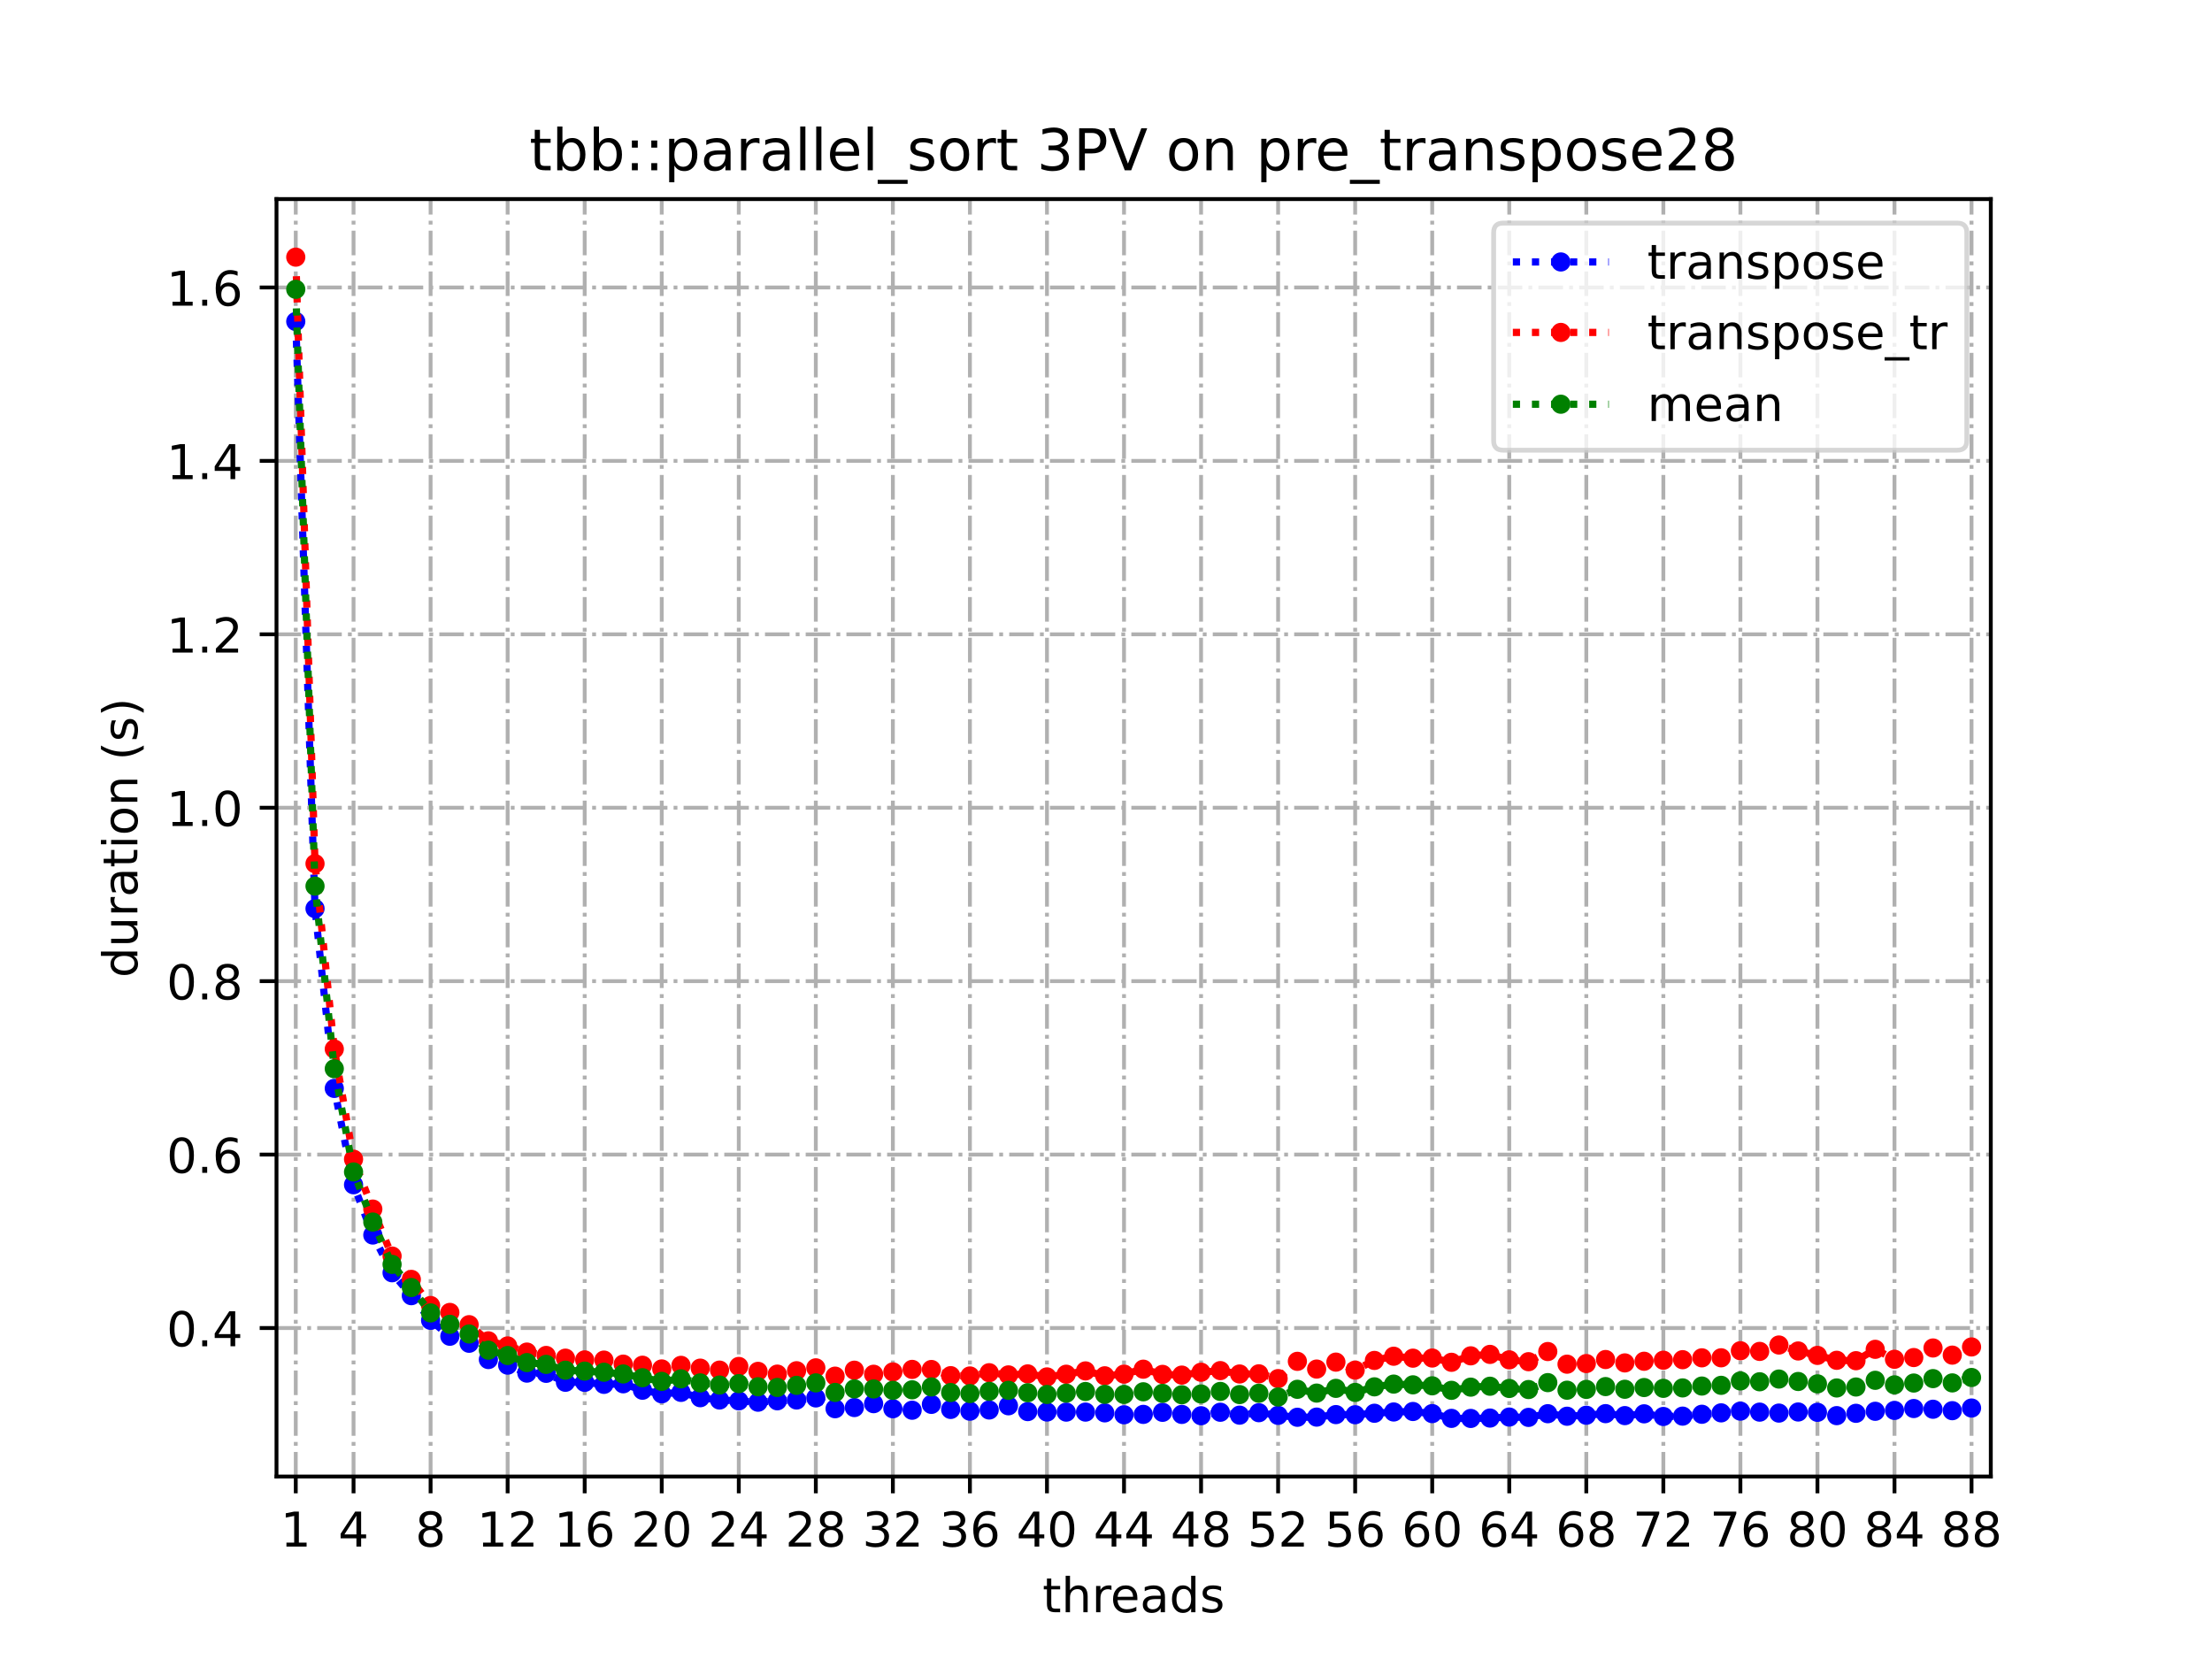 <?xml version="1.0" encoding="utf-8" standalone="no"?>
<!DOCTYPE svg PUBLIC "-//W3C//DTD SVG 1.1//EN"
  "http://www.w3.org/Graphics/SVG/1.1/DTD/svg11.dtd">
<!-- Created with matplotlib (https://matplotlib.org/) -->
<svg height="345.6pt" version="1.1" viewBox="0 0 460.8 345.6" width="460.8pt" xmlns="http://www.w3.org/2000/svg" xmlns:xlink="http://www.w3.org/1999/xlink">
 <defs>
  <style type="text/css">
*{stroke-linecap:butt;stroke-linejoin:round;}
  </style>
 </defs>
 <g id="figure_1">
  <g id="patch_1">
   <path d="M 0 345.6 
L 460.8 345.6 
L 460.8 0 
L 0 0 
z
" style="fill:#ffffff;"/>
  </g>
  <g id="axes_1">
   <g id="patch_2">
    <path d="M 57.6 307.584 
L 414.72 307.584 
L 414.72 41.472 
L 57.6 41.472 
z
" style="fill:#ffffff;"/>
   </g>
   <g id="matplotlib.axis_1">
    <g id="xtick_1">
     <g id="line2d_1">
      <path clip-path="url(#p13fbcc5242)" d="M 61.613 307.584 
L 61.613 41.472 
" style="fill:none;stroke:#b0b0b0;stroke-dasharray:5.12,1.28,0.8,1.28;stroke-dashoffset:0;stroke-width:0.8;"/>
     </g>
     <g id="line2d_2">
      <defs>
       <path d="M 0 0 
L 0 3.5 
" id="mb7d67ac3e4" style="stroke:#000000;stroke-width:0.8;"/>
      </defs>
      <g>
       <use style="stroke:#000000;stroke-width:0.8;" x="61.613" xlink:href="#mb7d67ac3e4" y="307.584"/>
      </g>
     </g>
     <g id="text_1">
      <!-- 1 -->
      <defs>
       <path d="M 12.406 8.297 
L 28.516 8.297 
L 28.516 63.922 
L 10.984 60.406 
L 10.984 69.391 
L 28.422 72.906 
L 38.281 72.906 
L 38.281 8.297 
L 54.391 8.297 
L 54.391 0 
L 12.406 0 
z
" id="DejaVuSans-49"/>
      </defs>
      <g transform="translate(58.431 322.182)scale(0.1 -0.1)">
       <use xlink:href="#DejaVuSans-49"/>
      </g>
     </g>
    </g>
    <g id="xtick_2">
     <g id="line2d_3">
      <path clip-path="url(#p13fbcc5242)" d="M 73.65 307.584 
L 73.65 41.472 
" style="fill:none;stroke:#b0b0b0;stroke-dasharray:5.12,1.28,0.8,1.28;stroke-dashoffset:0;stroke-width:0.8;"/>
     </g>
     <g id="line2d_4">
      <g>
       <use style="stroke:#000000;stroke-width:0.8;" x="73.65" xlink:href="#mb7d67ac3e4" y="307.584"/>
      </g>
     </g>
     <g id="text_2">
      <!-- 4 -->
      <defs>
       <path d="M 37.797 64.312 
L 12.891 25.391 
L 37.797 25.391 
z
M 35.203 72.906 
L 47.609 72.906 
L 47.609 25.391 
L 58.016 25.391 
L 58.016 17.188 
L 47.609 17.188 
L 47.609 0 
L 37.797 0 
L 37.797 17.188 
L 4.891 17.188 
L 4.891 26.703 
z
" id="DejaVuSans-52"/>
      </defs>
      <g transform="translate(70.469 322.182)scale(0.1 -0.1)">
       <use xlink:href="#DejaVuSans-52"/>
      </g>
     </g>
    </g>
    <g id="xtick_3">
     <g id="line2d_5">
      <path clip-path="url(#p13fbcc5242)" d="M 89.701 307.584 
L 89.701 41.472 
" style="fill:none;stroke:#b0b0b0;stroke-dasharray:5.12,1.28,0.8,1.28;stroke-dashoffset:0;stroke-width:0.8;"/>
     </g>
     <g id="line2d_6">
      <g>
       <use style="stroke:#000000;stroke-width:0.8;" x="89.701" xlink:href="#mb7d67ac3e4" y="307.584"/>
      </g>
     </g>
     <g id="text_3">
      <!-- 8 -->
      <defs>
       <path d="M 31.781 34.625 
Q 24.75 34.625 20.719 30.859 
Q 16.703 27.094 16.703 20.516 
Q 16.703 13.922 20.719 10.156 
Q 24.75 6.391 31.781 6.391 
Q 38.812 6.391 42.859 10.172 
Q 46.922 13.969 46.922 20.516 
Q 46.922 27.094 42.891 30.859 
Q 38.875 34.625 31.781 34.625 
z
M 21.922 38.812 
Q 15.578 40.375 12.031 44.719 
Q 8.5 49.078 8.5 55.328 
Q 8.5 64.062 14.719 69.141 
Q 20.953 74.219 31.781 74.219 
Q 42.672 74.219 48.875 69.141 
Q 55.078 64.062 55.078 55.328 
Q 55.078 49.078 51.531 44.719 
Q 48 40.375 41.703 38.812 
Q 48.828 37.156 52.797 32.312 
Q 56.781 27.484 56.781 20.516 
Q 56.781 9.906 50.312 4.234 
Q 43.844 -1.422 31.781 -1.422 
Q 19.734 -1.422 13.25 4.234 
Q 6.781 9.906 6.781 20.516 
Q 6.781 27.484 10.781 32.312 
Q 14.797 37.156 21.922 38.812 
z
M 18.312 54.391 
Q 18.312 48.734 21.844 45.562 
Q 25.391 42.391 31.781 42.391 
Q 38.141 42.391 41.719 45.562 
Q 45.312 48.734 45.312 54.391 
Q 45.312 60.062 41.719 63.234 
Q 38.141 66.406 31.781 66.406 
Q 25.391 66.406 21.844 63.234 
Q 18.312 60.062 18.312 54.391 
z
" id="DejaVuSans-56"/>
      </defs>
      <g transform="translate(86.519 322.182)scale(0.1 -0.1)">
       <use xlink:href="#DejaVuSans-56"/>
      </g>
     </g>
    </g>
    <g id="xtick_4">
     <g id="line2d_7">
      <path clip-path="url(#p13fbcc5242)" d="M 105.751 307.584 
L 105.751 41.472 
" style="fill:none;stroke:#b0b0b0;stroke-dasharray:5.12,1.28,0.8,1.28;stroke-dashoffset:0;stroke-width:0.8;"/>
     </g>
     <g id="line2d_8">
      <g>
       <use style="stroke:#000000;stroke-width:0.8;" x="105.751" xlink:href="#mb7d67ac3e4" y="307.584"/>
      </g>
     </g>
     <g id="text_4">
      <!-- 12 -->
      <defs>
       <path d="M 19.188 8.297 
L 53.609 8.297 
L 53.609 0 
L 7.328 0 
L 7.328 8.297 
Q 12.938 14.109 22.625 23.891 
Q 32.328 33.688 34.812 36.531 
Q 39.547 41.844 41.422 45.531 
Q 43.312 49.219 43.312 52.781 
Q 43.312 58.594 39.234 62.25 
Q 35.156 65.922 28.609 65.922 
Q 23.969 65.922 18.812 64.312 
Q 13.672 62.703 7.812 59.422 
L 7.812 69.391 
Q 13.766 71.781 18.938 73 
Q 24.125 74.219 28.422 74.219 
Q 39.75 74.219 46.484 68.547 
Q 53.219 62.891 53.219 53.422 
Q 53.219 48.922 51.531 44.891 
Q 49.859 40.875 45.406 35.406 
Q 44.188 33.984 37.641 27.219 
Q 31.109 20.453 19.188 8.297 
z
" id="DejaVuSans-50"/>
      </defs>
      <g transform="translate(99.389 322.182)scale(0.1 -0.1)">
       <use xlink:href="#DejaVuSans-49"/>
       <use x="63.623" xlink:href="#DejaVuSans-50"/>
      </g>
     </g>
    </g>
    <g id="xtick_5">
     <g id="line2d_9">
      <path clip-path="url(#p13fbcc5242)" d="M 121.801 307.584 
L 121.801 41.472 
" style="fill:none;stroke:#b0b0b0;stroke-dasharray:5.12,1.28,0.8,1.28;stroke-dashoffset:0;stroke-width:0.8;"/>
     </g>
     <g id="line2d_10">
      <g>
       <use style="stroke:#000000;stroke-width:0.8;" x="121.801" xlink:href="#mb7d67ac3e4" y="307.584"/>
      </g>
     </g>
     <g id="text_5">
      <!-- 16 -->
      <defs>
       <path d="M 33.016 40.375 
Q 26.375 40.375 22.484 35.828 
Q 18.609 31.297 18.609 23.391 
Q 18.609 15.531 22.484 10.953 
Q 26.375 6.391 33.016 6.391 
Q 39.656 6.391 43.531 10.953 
Q 47.406 15.531 47.406 23.391 
Q 47.406 31.297 43.531 35.828 
Q 39.656 40.375 33.016 40.375 
z
M 52.594 71.297 
L 52.594 62.312 
Q 48.875 64.062 45.094 64.984 
Q 41.312 65.922 37.594 65.922 
Q 27.828 65.922 22.672 59.328 
Q 17.531 52.734 16.797 39.406 
Q 19.672 43.656 24.016 45.922 
Q 28.375 48.188 33.594 48.188 
Q 44.578 48.188 50.953 41.516 
Q 57.328 34.859 57.328 23.391 
Q 57.328 12.156 50.688 5.359 
Q 44.047 -1.422 33.016 -1.422 
Q 20.359 -1.422 13.672 8.266 
Q 6.984 17.969 6.984 36.375 
Q 6.984 53.656 15.188 63.938 
Q 23.391 74.219 37.203 74.219 
Q 40.922 74.219 44.703 73.484 
Q 48.484 72.75 52.594 71.297 
z
" id="DejaVuSans-54"/>
      </defs>
      <g transform="translate(115.439 322.182)scale(0.1 -0.1)">
       <use xlink:href="#DejaVuSans-49"/>
       <use x="63.623" xlink:href="#DejaVuSans-54"/>
      </g>
     </g>
    </g>
    <g id="xtick_6">
     <g id="line2d_11">
      <path clip-path="url(#p13fbcc5242)" d="M 137.852 307.584 
L 137.852 41.472 
" style="fill:none;stroke:#b0b0b0;stroke-dasharray:5.12,1.28,0.8,1.28;stroke-dashoffset:0;stroke-width:0.8;"/>
     </g>
     <g id="line2d_12">
      <g>
       <use style="stroke:#000000;stroke-width:0.8;" x="137.852" xlink:href="#mb7d67ac3e4" y="307.584"/>
      </g>
     </g>
     <g id="text_6">
      <!-- 20 -->
      <defs>
       <path d="M 31.781 66.406 
Q 24.172 66.406 20.328 58.906 
Q 16.5 51.422 16.5 36.375 
Q 16.5 21.391 20.328 13.891 
Q 24.172 6.391 31.781 6.391 
Q 39.453 6.391 43.281 13.891 
Q 47.125 21.391 47.125 36.375 
Q 47.125 51.422 43.281 58.906 
Q 39.453 66.406 31.781 66.406 
z
M 31.781 74.219 
Q 44.047 74.219 50.516 64.516 
Q 56.984 54.828 56.984 36.375 
Q 56.984 17.969 50.516 8.266 
Q 44.047 -1.422 31.781 -1.422 
Q 19.531 -1.422 13.062 8.266 
Q 6.594 17.969 6.594 36.375 
Q 6.594 54.828 13.062 64.516 
Q 19.531 74.219 31.781 74.219 
z
" id="DejaVuSans-48"/>
      </defs>
      <g transform="translate(131.489 322.182)scale(0.1 -0.1)">
       <use xlink:href="#DejaVuSans-50"/>
       <use x="63.623" xlink:href="#DejaVuSans-48"/>
      </g>
     </g>
    </g>
    <g id="xtick_7">
     <g id="line2d_13">
      <path clip-path="url(#p13fbcc5242)" d="M 153.902 307.584 
L 153.902 41.472 
" style="fill:none;stroke:#b0b0b0;stroke-dasharray:5.12,1.28,0.8,1.28;stroke-dashoffset:0;stroke-width:0.8;"/>
     </g>
     <g id="line2d_14">
      <g>
       <use style="stroke:#000000;stroke-width:0.8;" x="153.902" xlink:href="#mb7d67ac3e4" y="307.584"/>
      </g>
     </g>
     <g id="text_7">
      <!-- 24 -->
      <g transform="translate(147.54 322.182)scale(0.1 -0.1)">
       <use xlink:href="#DejaVuSans-50"/>
       <use x="63.623" xlink:href="#DejaVuSans-52"/>
      </g>
     </g>
    </g>
    <g id="xtick_8">
     <g id="line2d_15">
      <path clip-path="url(#p13fbcc5242)" d="M 169.952 307.584 
L 169.952 41.472 
" style="fill:none;stroke:#b0b0b0;stroke-dasharray:5.12,1.28,0.8,1.28;stroke-dashoffset:0;stroke-width:0.8;"/>
     </g>
     <g id="line2d_16">
      <g>
       <use style="stroke:#000000;stroke-width:0.8;" x="169.952" xlink:href="#mb7d67ac3e4" y="307.584"/>
      </g>
     </g>
     <g id="text_8">
      <!-- 28 -->
      <g transform="translate(163.59 322.182)scale(0.1 -0.1)">
       <use xlink:href="#DejaVuSans-50"/>
       <use x="63.623" xlink:href="#DejaVuSans-56"/>
      </g>
     </g>
    </g>
    <g id="xtick_9">
     <g id="line2d_17">
      <path clip-path="url(#p13fbcc5242)" d="M 186.003 307.584 
L 186.003 41.472 
" style="fill:none;stroke:#b0b0b0;stroke-dasharray:5.12,1.28,0.8,1.28;stroke-dashoffset:0;stroke-width:0.8;"/>
     </g>
     <g id="line2d_18">
      <g>
       <use style="stroke:#000000;stroke-width:0.8;" x="186.003" xlink:href="#mb7d67ac3e4" y="307.584"/>
      </g>
     </g>
     <g id="text_9">
      <!-- 32 -->
      <defs>
       <path d="M 40.578 39.312 
Q 47.656 37.797 51.625 33 
Q 55.609 28.219 55.609 21.188 
Q 55.609 10.406 48.188 4.484 
Q 40.766 -1.422 27.094 -1.422 
Q 22.516 -1.422 17.656 -0.516 
Q 12.797 0.391 7.625 2.203 
L 7.625 11.719 
Q 11.719 9.328 16.594 8.109 
Q 21.484 6.891 26.812 6.891 
Q 36.078 6.891 40.938 10.547 
Q 45.797 14.203 45.797 21.188 
Q 45.797 27.641 41.281 31.266 
Q 36.766 34.906 28.719 34.906 
L 20.219 34.906 
L 20.219 43.016 
L 29.109 43.016 
Q 36.375 43.016 40.234 45.922 
Q 44.094 48.828 44.094 54.297 
Q 44.094 59.906 40.109 62.906 
Q 36.141 65.922 28.719 65.922 
Q 24.656 65.922 20.016 65.031 
Q 15.375 64.156 9.812 62.312 
L 9.812 71.094 
Q 15.438 72.656 20.344 73.438 
Q 25.25 74.219 29.594 74.219 
Q 40.828 74.219 47.359 69.109 
Q 53.906 64.016 53.906 55.328 
Q 53.906 49.266 50.438 45.094 
Q 46.969 40.922 40.578 39.312 
z
" id="DejaVuSans-51"/>
      </defs>
      <g transform="translate(179.64 322.182)scale(0.1 -0.1)">
       <use xlink:href="#DejaVuSans-51"/>
       <use x="63.623" xlink:href="#DejaVuSans-50"/>
      </g>
     </g>
    </g>
    <g id="xtick_10">
     <g id="line2d_19">
      <path clip-path="url(#p13fbcc5242)" d="M 202.053 307.584 
L 202.053 41.472 
" style="fill:none;stroke:#b0b0b0;stroke-dasharray:5.12,1.28,0.8,1.28;stroke-dashoffset:0;stroke-width:0.8;"/>
     </g>
     <g id="line2d_20">
      <g>
       <use style="stroke:#000000;stroke-width:0.8;" x="202.053" xlink:href="#mb7d67ac3e4" y="307.584"/>
      </g>
     </g>
     <g id="text_10">
      <!-- 36 -->
      <g transform="translate(195.691 322.182)scale(0.1 -0.1)">
       <use xlink:href="#DejaVuSans-51"/>
       <use x="63.623" xlink:href="#DejaVuSans-54"/>
      </g>
     </g>
    </g>
    <g id="xtick_11">
     <g id="line2d_21">
      <path clip-path="url(#p13fbcc5242)" d="M 218.103 307.584 
L 218.103 41.472 
" style="fill:none;stroke:#b0b0b0;stroke-dasharray:5.12,1.28,0.8,1.28;stroke-dashoffset:0;stroke-width:0.8;"/>
     </g>
     <g id="line2d_22">
      <g>
       <use style="stroke:#000000;stroke-width:0.8;" x="218.103" xlink:href="#mb7d67ac3e4" y="307.584"/>
      </g>
     </g>
     <g id="text_11">
      <!-- 40 -->
      <g transform="translate(211.741 322.182)scale(0.1 -0.1)">
       <use xlink:href="#DejaVuSans-52"/>
       <use x="63.623" xlink:href="#DejaVuSans-48"/>
      </g>
     </g>
    </g>
    <g id="xtick_12">
     <g id="line2d_23">
      <path clip-path="url(#p13fbcc5242)" d="M 234.154 307.584 
L 234.154 41.472 
" style="fill:none;stroke:#b0b0b0;stroke-dasharray:5.12,1.28,0.8,1.28;stroke-dashoffset:0;stroke-width:0.8;"/>
     </g>
     <g id="line2d_24">
      <g>
       <use style="stroke:#000000;stroke-width:0.8;" x="234.154" xlink:href="#mb7d67ac3e4" y="307.584"/>
      </g>
     </g>
     <g id="text_12">
      <!-- 44 -->
      <g transform="translate(227.791 322.182)scale(0.1 -0.1)">
       <use xlink:href="#DejaVuSans-52"/>
       <use x="63.623" xlink:href="#DejaVuSans-52"/>
      </g>
     </g>
    </g>
    <g id="xtick_13">
     <g id="line2d_25">
      <path clip-path="url(#p13fbcc5242)" d="M 250.204 307.584 
L 250.204 41.472 
" style="fill:none;stroke:#b0b0b0;stroke-dasharray:5.12,1.28,0.8,1.28;stroke-dashoffset:0;stroke-width:0.8;"/>
     </g>
     <g id="line2d_26">
      <g>
       <use style="stroke:#000000;stroke-width:0.8;" x="250.204" xlink:href="#mb7d67ac3e4" y="307.584"/>
      </g>
     </g>
     <g id="text_13">
      <!-- 48 -->
      <g transform="translate(243.842 322.182)scale(0.1 -0.1)">
       <use xlink:href="#DejaVuSans-52"/>
       <use x="63.623" xlink:href="#DejaVuSans-56"/>
      </g>
     </g>
    </g>
    <g id="xtick_14">
     <g id="line2d_27">
      <path clip-path="url(#p13fbcc5242)" d="M 266.254 307.584 
L 266.254 41.472 
" style="fill:none;stroke:#b0b0b0;stroke-dasharray:5.12,1.28,0.8,1.28;stroke-dashoffset:0;stroke-width:0.8;"/>
     </g>
     <g id="line2d_28">
      <g>
       <use style="stroke:#000000;stroke-width:0.8;" x="266.254" xlink:href="#mb7d67ac3e4" y="307.584"/>
      </g>
     </g>
     <g id="text_14">
      <!-- 52 -->
      <defs>
       <path d="M 10.797 72.906 
L 49.516 72.906 
L 49.516 64.594 
L 19.828 64.594 
L 19.828 46.734 
Q 21.969 47.469 24.109 47.828 
Q 26.266 48.188 28.422 48.188 
Q 40.625 48.188 47.75 41.5 
Q 54.891 34.812 54.891 23.391 
Q 54.891 11.625 47.562 5.094 
Q 40.234 -1.422 26.906 -1.422 
Q 22.312 -1.422 17.547 -0.641 
Q 12.797 0.141 7.719 1.703 
L 7.719 11.625 
Q 12.109 9.234 16.797 8.062 
Q 21.484 6.891 26.703 6.891 
Q 35.156 6.891 40.078 11.328 
Q 45.016 15.766 45.016 23.391 
Q 45.016 31 40.078 35.438 
Q 35.156 39.891 26.703 39.891 
Q 22.75 39.891 18.812 39.016 
Q 14.891 38.141 10.797 36.281 
z
" id="DejaVuSans-53"/>
      </defs>
      <g transform="translate(259.892 322.182)scale(0.1 -0.1)">
       <use xlink:href="#DejaVuSans-53"/>
       <use x="63.623" xlink:href="#DejaVuSans-50"/>
      </g>
     </g>
    </g>
    <g id="xtick_15">
     <g id="line2d_29">
      <path clip-path="url(#p13fbcc5242)" d="M 282.305 307.584 
L 282.305 41.472 
" style="fill:none;stroke:#b0b0b0;stroke-dasharray:5.12,1.28,0.8,1.28;stroke-dashoffset:0;stroke-width:0.8;"/>
     </g>
     <g id="line2d_30">
      <g>
       <use style="stroke:#000000;stroke-width:0.8;" x="282.305" xlink:href="#mb7d67ac3e4" y="307.584"/>
      </g>
     </g>
     <g id="text_15">
      <!-- 56 -->
      <g transform="translate(275.942 322.182)scale(0.1 -0.1)">
       <use xlink:href="#DejaVuSans-53"/>
       <use x="63.623" xlink:href="#DejaVuSans-54"/>
      </g>
     </g>
    </g>
    <g id="xtick_16">
     <g id="line2d_31">
      <path clip-path="url(#p13fbcc5242)" d="M 298.355 307.584 
L 298.355 41.472 
" style="fill:none;stroke:#b0b0b0;stroke-dasharray:5.12,1.28,0.8,1.28;stroke-dashoffset:0;stroke-width:0.8;"/>
     </g>
     <g id="line2d_32">
      <g>
       <use style="stroke:#000000;stroke-width:0.8;" x="298.355" xlink:href="#mb7d67ac3e4" y="307.584"/>
      </g>
     </g>
     <g id="text_16">
      <!-- 60 -->
      <g transform="translate(291.993 322.182)scale(0.1 -0.1)">
       <use xlink:href="#DejaVuSans-54"/>
       <use x="63.623" xlink:href="#DejaVuSans-48"/>
      </g>
     </g>
    </g>
    <g id="xtick_17">
     <g id="line2d_33">
      <path clip-path="url(#p13fbcc5242)" d="M 314.405 307.584 
L 314.405 41.472 
" style="fill:none;stroke:#b0b0b0;stroke-dasharray:5.12,1.28,0.8,1.28;stroke-dashoffset:0;stroke-width:0.8;"/>
     </g>
     <g id="line2d_34">
      <g>
       <use style="stroke:#000000;stroke-width:0.8;" x="314.405" xlink:href="#mb7d67ac3e4" y="307.584"/>
      </g>
     </g>
     <g id="text_17">
      <!-- 64 -->
      <g transform="translate(308.043 322.182)scale(0.1 -0.1)">
       <use xlink:href="#DejaVuSans-54"/>
       <use x="63.623" xlink:href="#DejaVuSans-52"/>
      </g>
     </g>
    </g>
    <g id="xtick_18">
     <g id="line2d_35">
      <path clip-path="url(#p13fbcc5242)" d="M 330.456 307.584 
L 330.456 41.472 
" style="fill:none;stroke:#b0b0b0;stroke-dasharray:5.12,1.28,0.8,1.28;stroke-dashoffset:0;stroke-width:0.8;"/>
     </g>
     <g id="line2d_36">
      <g>
       <use style="stroke:#000000;stroke-width:0.8;" x="330.456" xlink:href="#mb7d67ac3e4" y="307.584"/>
      </g>
     </g>
     <g id="text_18">
      <!-- 68 -->
      <g transform="translate(324.093 322.182)scale(0.1 -0.1)">
       <use xlink:href="#DejaVuSans-54"/>
       <use x="63.623" xlink:href="#DejaVuSans-56"/>
      </g>
     </g>
    </g>
    <g id="xtick_19">
     <g id="line2d_37">
      <path clip-path="url(#p13fbcc5242)" d="M 346.506 307.584 
L 346.506 41.472 
" style="fill:none;stroke:#b0b0b0;stroke-dasharray:5.12,1.28,0.8,1.28;stroke-dashoffset:0;stroke-width:0.8;"/>
     </g>
     <g id="line2d_38">
      <g>
       <use style="stroke:#000000;stroke-width:0.8;" x="346.506" xlink:href="#mb7d67ac3e4" y="307.584"/>
      </g>
     </g>
     <g id="text_19">
      <!-- 72 -->
      <defs>
       <path d="M 8.203 72.906 
L 55.078 72.906 
L 55.078 68.703 
L 28.609 0 
L 18.312 0 
L 43.219 64.594 
L 8.203 64.594 
z
" id="DejaVuSans-55"/>
      </defs>
      <g transform="translate(340.144 322.182)scale(0.1 -0.1)">
       <use xlink:href="#DejaVuSans-55"/>
       <use x="63.623" xlink:href="#DejaVuSans-50"/>
      </g>
     </g>
    </g>
    <g id="xtick_20">
     <g id="line2d_39">
      <path clip-path="url(#p13fbcc5242)" d="M 362.556 307.584 
L 362.556 41.472 
" style="fill:none;stroke:#b0b0b0;stroke-dasharray:5.12,1.28,0.8,1.28;stroke-dashoffset:0;stroke-width:0.8;"/>
     </g>
     <g id="line2d_40">
      <g>
       <use style="stroke:#000000;stroke-width:0.8;" x="362.556" xlink:href="#mb7d67ac3e4" y="307.584"/>
      </g>
     </g>
     <g id="text_20">
      <!-- 76 -->
      <g transform="translate(356.194 322.182)scale(0.1 -0.1)">
       <use xlink:href="#DejaVuSans-55"/>
       <use x="63.623" xlink:href="#DejaVuSans-54"/>
      </g>
     </g>
    </g>
    <g id="xtick_21">
     <g id="line2d_41">
      <path clip-path="url(#p13fbcc5242)" d="M 378.607 307.584 
L 378.607 41.472 
" style="fill:none;stroke:#b0b0b0;stroke-dasharray:5.12,1.28,0.8,1.28;stroke-dashoffset:0;stroke-width:0.8;"/>
     </g>
     <g id="line2d_42">
      <g>
       <use style="stroke:#000000;stroke-width:0.8;" x="378.607" xlink:href="#mb7d67ac3e4" y="307.584"/>
      </g>
     </g>
     <g id="text_21">
      <!-- 80 -->
      <g transform="translate(372.244 322.182)scale(0.1 -0.1)">
       <use xlink:href="#DejaVuSans-56"/>
       <use x="63.623" xlink:href="#DejaVuSans-48"/>
      </g>
     </g>
    </g>
    <g id="xtick_22">
     <g id="line2d_43">
      <path clip-path="url(#p13fbcc5242)" d="M 394.657 307.584 
L 394.657 41.472 
" style="fill:none;stroke:#b0b0b0;stroke-dasharray:5.12,1.28,0.8,1.28;stroke-dashoffset:0;stroke-width:0.8;"/>
     </g>
     <g id="line2d_44">
      <g>
       <use style="stroke:#000000;stroke-width:0.8;" x="394.657" xlink:href="#mb7d67ac3e4" y="307.584"/>
      </g>
     </g>
     <g id="text_22">
      <!-- 84 -->
      <g transform="translate(388.295 322.182)scale(0.1 -0.1)">
       <use xlink:href="#DejaVuSans-56"/>
       <use x="63.623" xlink:href="#DejaVuSans-52"/>
      </g>
     </g>
    </g>
    <g id="xtick_23">
     <g id="line2d_45">
      <path clip-path="url(#p13fbcc5242)" d="M 410.707 307.584 
L 410.707 41.472 
" style="fill:none;stroke:#b0b0b0;stroke-dasharray:5.12,1.28,0.8,1.28;stroke-dashoffset:0;stroke-width:0.8;"/>
     </g>
     <g id="line2d_46">
      <g>
       <use style="stroke:#000000;stroke-width:0.8;" x="410.707" xlink:href="#mb7d67ac3e4" y="307.584"/>
      </g>
     </g>
     <g id="text_23">
      <!-- 88 -->
      <g transform="translate(404.345 322.182)scale(0.1 -0.1)">
       <use xlink:href="#DejaVuSans-56"/>
       <use x="63.623" xlink:href="#DejaVuSans-56"/>
      </g>
     </g>
    </g>
    <g id="text_24">
     <!-- threads -->
     <defs>
      <path d="M 18.312 70.219 
L 18.312 54.688 
L 36.812 54.688 
L 36.812 47.703 
L 18.312 47.703 
L 18.312 18.016 
Q 18.312 11.328 20.141 9.422 
Q 21.969 7.516 27.594 7.516 
L 36.812 7.516 
L 36.812 0 
L 27.594 0 
Q 17.188 0 13.234 3.875 
Q 9.281 7.766 9.281 18.016 
L 9.281 47.703 
L 2.688 47.703 
L 2.688 54.688 
L 9.281 54.688 
L 9.281 70.219 
z
" id="DejaVuSans-116"/>
      <path d="M 54.891 33.016 
L 54.891 0 
L 45.906 0 
L 45.906 32.719 
Q 45.906 40.484 42.875 44.328 
Q 39.844 48.188 33.797 48.188 
Q 26.516 48.188 22.312 43.547 
Q 18.109 38.922 18.109 30.906 
L 18.109 0 
L 9.078 0 
L 9.078 75.984 
L 18.109 75.984 
L 18.109 46.188 
Q 21.344 51.125 25.703 53.562 
Q 30.078 56 35.797 56 
Q 45.219 56 50.047 50.172 
Q 54.891 44.344 54.891 33.016 
z
" id="DejaVuSans-104"/>
      <path d="M 41.109 46.297 
Q 39.594 47.172 37.812 47.578 
Q 36.031 48 33.891 48 
Q 26.266 48 22.188 43.047 
Q 18.109 38.094 18.109 28.812 
L 18.109 0 
L 9.078 0 
L 9.078 54.688 
L 18.109 54.688 
L 18.109 46.188 
Q 20.953 51.172 25.484 53.578 
Q 30.031 56 36.531 56 
Q 37.453 56 38.578 55.875 
Q 39.703 55.766 41.062 55.516 
z
" id="DejaVuSans-114"/>
      <path d="M 56.203 29.594 
L 56.203 25.203 
L 14.891 25.203 
Q 15.484 15.922 20.484 11.062 
Q 25.484 6.203 34.422 6.203 
Q 39.594 6.203 44.453 7.469 
Q 49.312 8.734 54.109 11.281 
L 54.109 2.781 
Q 49.266 0.734 44.188 -0.344 
Q 39.109 -1.422 33.891 -1.422 
Q 20.797 -1.422 13.156 6.188 
Q 5.516 13.812 5.516 26.812 
Q 5.516 40.234 12.766 48.109 
Q 20.016 56 32.328 56 
Q 43.359 56 49.781 48.891 
Q 56.203 41.797 56.203 29.594 
z
M 47.219 32.234 
Q 47.125 39.594 43.094 43.984 
Q 39.062 48.391 32.422 48.391 
Q 24.906 48.391 20.391 44.141 
Q 15.875 39.891 15.188 32.172 
z
" id="DejaVuSans-101"/>
      <path d="M 34.281 27.484 
Q 23.391 27.484 19.188 25 
Q 14.984 22.516 14.984 16.5 
Q 14.984 11.719 18.141 8.906 
Q 21.297 6.109 26.703 6.109 
Q 34.188 6.109 38.703 11.406 
Q 43.219 16.703 43.219 25.484 
L 43.219 27.484 
z
M 52.203 31.203 
L 52.203 0 
L 43.219 0 
L 43.219 8.297 
Q 40.141 3.328 35.547 0.953 
Q 30.953 -1.422 24.312 -1.422 
Q 15.922 -1.422 10.953 3.297 
Q 6 8.016 6 15.922 
Q 6 25.141 12.172 29.828 
Q 18.359 34.516 30.609 34.516 
L 43.219 34.516 
L 43.219 35.406 
Q 43.219 41.609 39.141 45 
Q 35.062 48.391 27.688 48.391 
Q 23 48.391 18.547 47.266 
Q 14.109 46.141 10.016 43.891 
L 10.016 52.203 
Q 14.938 54.109 19.578 55.047 
Q 24.219 56 28.609 56 
Q 40.484 56 46.344 49.844 
Q 52.203 43.703 52.203 31.203 
z
" id="DejaVuSans-97"/>
      <path d="M 45.406 46.391 
L 45.406 75.984 
L 54.391 75.984 
L 54.391 0 
L 45.406 0 
L 45.406 8.203 
Q 42.578 3.328 38.25 0.953 
Q 33.938 -1.422 27.875 -1.422 
Q 17.969 -1.422 11.734 6.484 
Q 5.516 14.406 5.516 27.297 
Q 5.516 40.188 11.734 48.094 
Q 17.969 56 27.875 56 
Q 33.938 56 38.25 53.625 
Q 42.578 51.266 45.406 46.391 
z
M 14.797 27.297 
Q 14.797 17.391 18.875 11.75 
Q 22.953 6.109 30.078 6.109 
Q 37.203 6.109 41.297 11.75 
Q 45.406 17.391 45.406 27.297 
Q 45.406 37.203 41.297 42.844 
Q 37.203 48.484 30.078 48.484 
Q 22.953 48.484 18.875 42.844 
Q 14.797 37.203 14.797 27.297 
z
" id="DejaVuSans-100"/>
      <path d="M 44.281 53.078 
L 44.281 44.578 
Q 40.484 46.531 36.375 47.5 
Q 32.281 48.484 27.875 48.484 
Q 21.188 48.484 17.844 46.438 
Q 14.5 44.391 14.5 40.281 
Q 14.5 37.156 16.891 35.375 
Q 19.281 33.594 26.516 31.984 
L 29.594 31.297 
Q 39.156 29.25 43.188 25.516 
Q 47.219 21.781 47.219 15.094 
Q 47.219 7.469 41.188 3.016 
Q 35.156 -1.422 24.609 -1.422 
Q 20.219 -1.422 15.453 -0.562 
Q 10.688 0.297 5.422 2 
L 5.422 11.281 
Q 10.406 8.688 15.234 7.391 
Q 20.062 6.109 24.812 6.109 
Q 31.156 6.109 34.562 8.281 
Q 37.984 10.453 37.984 14.406 
Q 37.984 18.062 35.516 20.016 
Q 33.062 21.969 24.703 23.781 
L 21.578 24.516 
Q 13.234 26.266 9.516 29.906 
Q 5.812 33.547 5.812 39.891 
Q 5.812 47.609 11.281 51.797 
Q 16.75 56 26.812 56 
Q 31.781 56 36.172 55.266 
Q 40.578 54.547 44.281 53.078 
z
" id="DejaVuSans-115"/>
     </defs>
     <g transform="translate(217.169 335.861)scale(0.1 -0.1)">
      <use xlink:href="#DejaVuSans-116"/>
      <use x="39.209" xlink:href="#DejaVuSans-104"/>
      <use x="102.588" xlink:href="#DejaVuSans-114"/>
      <use x="141.451" xlink:href="#DejaVuSans-101"/>
      <use x="202.975" xlink:href="#DejaVuSans-97"/>
      <use x="264.254" xlink:href="#DejaVuSans-100"/>
      <use x="327.73" xlink:href="#DejaVuSans-115"/>
     </g>
    </g>
   </g>
   <g id="matplotlib.axis_2">
    <g id="ytick_1">
     <g id="line2d_47">
      <path clip-path="url(#p13fbcc5242)" d="M 57.6 276.653 
L 414.72 276.653 
" style="fill:none;stroke:#b0b0b0;stroke-dasharray:5.12,1.28,0.8,1.28;stroke-dashoffset:0;stroke-width:0.8;"/>
     </g>
     <g id="line2d_48">
      <defs>
       <path d="M 0 0 
L -3.5 0 
" id="m8321b62063" style="stroke:#000000;stroke-width:0.8;"/>
      </defs>
      <g>
       <use style="stroke:#000000;stroke-width:0.8;" x="57.6" xlink:href="#m8321b62063" y="276.653"/>
      </g>
     </g>
     <g id="text_25">
      <!-- 0.4 -->
      <defs>
       <path d="M 10.688 12.406 
L 21 12.406 
L 21 0 
L 10.688 0 
z
" id="DejaVuSans-46"/>
      </defs>
      <g transform="translate(34.697 280.452)scale(0.1 -0.1)">
       <use xlink:href="#DejaVuSans-48"/>
       <use x="63.623" xlink:href="#DejaVuSans-46"/>
       <use x="95.41" xlink:href="#DejaVuSans-52"/>
      </g>
     </g>
    </g>
    <g id="ytick_2">
     <g id="line2d_49">
      <path clip-path="url(#p13fbcc5242)" d="M 57.6 240.524 
L 414.72 240.524 
" style="fill:none;stroke:#b0b0b0;stroke-dasharray:5.12,1.28,0.8,1.28;stroke-dashoffset:0;stroke-width:0.8;"/>
     </g>
     <g id="line2d_50">
      <g>
       <use style="stroke:#000000;stroke-width:0.8;" x="57.6" xlink:href="#m8321b62063" y="240.524"/>
      </g>
     </g>
     <g id="text_26">
      <!-- 0.6 -->
      <g transform="translate(34.697 244.324)scale(0.1 -0.1)">
       <use xlink:href="#DejaVuSans-48"/>
       <use x="63.623" xlink:href="#DejaVuSans-46"/>
       <use x="95.41" xlink:href="#DejaVuSans-54"/>
      </g>
     </g>
    </g>
    <g id="ytick_3">
     <g id="line2d_51">
      <path clip-path="url(#p13fbcc5242)" d="M 57.6 204.396 
L 414.72 204.396 
" style="fill:none;stroke:#b0b0b0;stroke-dasharray:5.12,1.28,0.8,1.28;stroke-dashoffset:0;stroke-width:0.8;"/>
     </g>
     <g id="line2d_52">
      <g>
       <use style="stroke:#000000;stroke-width:0.8;" x="57.6" xlink:href="#m8321b62063" y="204.396"/>
      </g>
     </g>
     <g id="text_27">
      <!-- 0.8 -->
      <g transform="translate(34.697 208.195)scale(0.1 -0.1)">
       <use xlink:href="#DejaVuSans-48"/>
       <use x="63.623" xlink:href="#DejaVuSans-46"/>
       <use x="95.41" xlink:href="#DejaVuSans-56"/>
      </g>
     </g>
    </g>
    <g id="ytick_4">
     <g id="line2d_53">
      <path clip-path="url(#p13fbcc5242)" d="M 57.6 168.267 
L 414.72 168.267 
" style="fill:none;stroke:#b0b0b0;stroke-dasharray:5.12,1.28,0.8,1.28;stroke-dashoffset:0;stroke-width:0.8;"/>
     </g>
     <g id="line2d_54">
      <g>
       <use style="stroke:#000000;stroke-width:0.8;" x="57.6" xlink:href="#m8321b62063" y="168.267"/>
      </g>
     </g>
     <g id="text_28">
      <!-- 1.0 -->
      <g transform="translate(34.697 172.066)scale(0.1 -0.1)">
       <use xlink:href="#DejaVuSans-49"/>
       <use x="63.623" xlink:href="#DejaVuSans-46"/>
       <use x="95.41" xlink:href="#DejaVuSans-48"/>
      </g>
     </g>
    </g>
    <g id="ytick_5">
     <g id="line2d_55">
      <path clip-path="url(#p13fbcc5242)" d="M 57.6 132.139 
L 414.72 132.139 
" style="fill:none;stroke:#b0b0b0;stroke-dasharray:5.12,1.28,0.8,1.28;stroke-dashoffset:0;stroke-width:0.8;"/>
     </g>
     <g id="line2d_56">
      <g>
       <use style="stroke:#000000;stroke-width:0.8;" x="57.6" xlink:href="#m8321b62063" y="132.139"/>
      </g>
     </g>
     <g id="text_29">
      <!-- 1.2 -->
      <g transform="translate(34.697 135.938)scale(0.1 -0.1)">
       <use xlink:href="#DejaVuSans-49"/>
       <use x="63.623" xlink:href="#DejaVuSans-46"/>
       <use x="95.41" xlink:href="#DejaVuSans-50"/>
      </g>
     </g>
    </g>
    <g id="ytick_6">
     <g id="line2d_57">
      <path clip-path="url(#p13fbcc5242)" d="M 57.6 96.01 
L 414.72 96.01 
" style="fill:none;stroke:#b0b0b0;stroke-dasharray:5.12,1.28,0.8,1.28;stroke-dashoffset:0;stroke-width:0.8;"/>
     </g>
     <g id="line2d_58">
      <g>
       <use style="stroke:#000000;stroke-width:0.8;" x="57.6" xlink:href="#m8321b62063" y="96.01"/>
      </g>
     </g>
     <g id="text_30">
      <!-- 1.4 -->
      <g transform="translate(34.697 99.809)scale(0.1 -0.1)">
       <use xlink:href="#DejaVuSans-49"/>
       <use x="63.623" xlink:href="#DejaVuSans-46"/>
       <use x="95.41" xlink:href="#DejaVuSans-52"/>
      </g>
     </g>
    </g>
    <g id="ytick_7">
     <g id="line2d_59">
      <path clip-path="url(#p13fbcc5242)" d="M 57.6 59.881 
L 414.72 59.881 
" style="fill:none;stroke:#b0b0b0;stroke-dasharray:5.12,1.28,0.8,1.28;stroke-dashoffset:0;stroke-width:0.8;"/>
     </g>
     <g id="line2d_60">
      <g>
       <use style="stroke:#000000;stroke-width:0.8;" x="57.6" xlink:href="#m8321b62063" y="59.881"/>
      </g>
     </g>
     <g id="text_31">
      <!-- 1.6 -->
      <g transform="translate(34.697 63.68)scale(0.1 -0.1)">
       <use xlink:href="#DejaVuSans-49"/>
       <use x="63.623" xlink:href="#DejaVuSans-46"/>
       <use x="95.41" xlink:href="#DejaVuSans-54"/>
      </g>
     </g>
    </g>
    <g id="text_32">
     <!-- duration (s) -->
     <defs>
      <path d="M 8.5 21.578 
L 8.5 54.688 
L 17.484 54.688 
L 17.484 21.922 
Q 17.484 14.156 20.5 10.266 
Q 23.531 6.391 29.594 6.391 
Q 36.859 6.391 41.078 11.031 
Q 45.312 15.672 45.312 23.688 
L 45.312 54.688 
L 54.297 54.688 
L 54.297 0 
L 45.312 0 
L 45.312 8.406 
Q 42.047 3.422 37.719 1 
Q 33.406 -1.422 27.688 -1.422 
Q 18.266 -1.422 13.375 4.438 
Q 8.5 10.297 8.5 21.578 
z
M 31.109 56 
z
" id="DejaVuSans-117"/>
      <path d="M 9.422 54.688 
L 18.406 54.688 
L 18.406 0 
L 9.422 0 
z
M 9.422 75.984 
L 18.406 75.984 
L 18.406 64.594 
L 9.422 64.594 
z
" id="DejaVuSans-105"/>
      <path d="M 30.609 48.391 
Q 23.391 48.391 19.188 42.75 
Q 14.984 37.109 14.984 27.297 
Q 14.984 17.484 19.156 11.844 
Q 23.344 6.203 30.609 6.203 
Q 37.797 6.203 41.984 11.859 
Q 46.188 17.531 46.188 27.297 
Q 46.188 37.016 41.984 42.703 
Q 37.797 48.391 30.609 48.391 
z
M 30.609 56 
Q 42.328 56 49.016 48.375 
Q 55.719 40.766 55.719 27.297 
Q 55.719 13.875 49.016 6.219 
Q 42.328 -1.422 30.609 -1.422 
Q 18.844 -1.422 12.172 6.219 
Q 5.516 13.875 5.516 27.297 
Q 5.516 40.766 12.172 48.375 
Q 18.844 56 30.609 56 
z
" id="DejaVuSans-111"/>
      <path d="M 54.891 33.016 
L 54.891 0 
L 45.906 0 
L 45.906 32.719 
Q 45.906 40.484 42.875 44.328 
Q 39.844 48.188 33.797 48.188 
Q 26.516 48.188 22.312 43.547 
Q 18.109 38.922 18.109 30.906 
L 18.109 0 
L 9.078 0 
L 9.078 54.688 
L 18.109 54.688 
L 18.109 46.188 
Q 21.344 51.125 25.703 53.562 
Q 30.078 56 35.797 56 
Q 45.219 56 50.047 50.172 
Q 54.891 44.344 54.891 33.016 
z
" id="DejaVuSans-110"/>
      <path id="DejaVuSans-32"/>
      <path d="M 31 75.875 
Q 24.469 64.656 21.281 53.656 
Q 18.109 42.672 18.109 31.391 
Q 18.109 20.125 21.312 9.062 
Q 24.516 -2 31 -13.188 
L 23.188 -13.188 
Q 15.875 -1.703 12.234 9.375 
Q 8.594 20.453 8.594 31.391 
Q 8.594 42.281 12.203 53.312 
Q 15.828 64.359 23.188 75.875 
z
" id="DejaVuSans-40"/>
      <path d="M 8.016 75.875 
L 15.828 75.875 
Q 23.141 64.359 26.781 53.312 
Q 30.422 42.281 30.422 31.391 
Q 30.422 20.453 26.781 9.375 
Q 23.141 -1.703 15.828 -13.188 
L 8.016 -13.188 
Q 14.5 -2 17.703 9.062 
Q 20.906 20.125 20.906 31.391 
Q 20.906 42.672 17.703 53.656 
Q 14.5 64.656 8.016 75.875 
z
" id="DejaVuSans-41"/>
     </defs>
     <g transform="translate(28.617 203.663)rotate(-90)scale(0.1 -0.1)">
      <use xlink:href="#DejaVuSans-100"/>
      <use x="63.477" xlink:href="#DejaVuSans-117"/>
      <use x="126.855" xlink:href="#DejaVuSans-114"/>
      <use x="167.969" xlink:href="#DejaVuSans-97"/>
      <use x="229.248" xlink:href="#DejaVuSans-116"/>
      <use x="268.457" xlink:href="#DejaVuSans-105"/>
      <use x="296.24" xlink:href="#DejaVuSans-111"/>
      <use x="357.422" xlink:href="#DejaVuSans-110"/>
      <use x="420.801" xlink:href="#DejaVuSans-32"/>
      <use x="452.588" xlink:href="#DejaVuSans-40"/>
      <use x="491.602" xlink:href="#DejaVuSans-115"/>
      <use x="543.701" xlink:href="#DejaVuSans-41"/>
     </g>
    </g>
   </g>
   <g id="line2d_61">
    <path clip-path="url(#p13fbcc5242)" d="M 61.613 66.971 
L 65.625 189.275 
L 69.638 226.735 
L 73.65 246.805 
L 77.663 257.281 
L 81.676 265.137 
L 85.688 269.912 
L 89.701 275.05 
L 93.713 278.364 
L 97.726 279.825 
L 101.738 283.218 
L 105.751 284.384 
L 109.764 286.045 
L 113.776 286.089 
L 117.789 287.951 
L 121.801 287.967 
L 125.814 288.385 
L 129.827 288.269 
L 133.839 289.609 
L 137.852 290.362 
L 141.864 290.056 
L 145.877 291.168 
L 149.889 291.647 
L 153.902 291.823 
L 157.915 292.102 
L 161.927 291.811 
L 165.94 291.646 
L 169.952 291.214 
L 173.965 293.462 
L 177.978 293.216 
L 181.99 292.408 
L 186.003 293.468 
L 190.015 293.776 
L 194.028 292.556 
L 198.04 293.611 
L 202.053 293.978 
L 206.066 293.727 
L 210.078 292.85 
L 214.091 294.059 
L 218.103 294.151 
L 222.116 294.168 
L 226.129 294.166 
L 230.141 294.322 
L 234.154 294.723 
L 238.166 294.643 
L 242.179 294.212 
L 246.191 294.647 
L 250.204 294.924 
L 254.217 294.198 
L 258.229 294.804 
L 262.242 294.288 
L 266.254 294.847 
L 270.267 295.244 
L 274.28 295.209 
L 278.292 294.686 
L 282.305 294.71 
L 286.317 294.407 
L 290.33 294.142 
L 294.342 294.039 
L 298.355 294.479 
L 302.368 295.474 
L 306.38 295.488 
L 310.393 295.408 
L 314.405 295.2 
L 318.418 295.27 
L 322.431 294.499 
L 326.443 295.028 
L 330.456 294.82 
L 334.468 294.487 
L 338.481 294.898 
L 342.493 294.525 
L 346.506 295.079 
L 350.519 295.006 
L 354.531 294.617 
L 358.544 294.324 
L 362.556 293.965 
L 366.569 294.173 
L 370.582 294.372 
L 374.594 294.144 
L 378.607 294.212 
L 382.619 294.903 
L 386.632 294.419 
L 390.644 293.997 
L 394.657 293.818 
L 398.67 293.423 
L 402.682 293.571 
L 406.695 293.87 
L 410.707 293.319 
" style="fill:none;stroke:#0000ff;stroke-dasharray:1.5,2.475;stroke-dashoffset:0;stroke-width:1.5;"/>
    <defs>
     <path d="M 0 1.5 
C 0.398 1.5 0.779 1.342 1.061 1.061 
C 1.342 0.779 1.5 0.398 1.5 0 
C 1.5 -0.398 1.342 -0.779 1.061 -1.061 
C 0.779 -1.342 0.398 -1.5 0 -1.5 
C -0.398 -1.5 -0.779 -1.342 -1.061 -1.061 
C -1.342 -0.779 -1.5 -0.398 -1.5 0 
C -1.5 0.398 -1.342 0.779 -1.061 1.061 
C -0.779 1.342 -0.398 1.5 0 1.5 
z
" id="m808219becc" style="stroke:#0000ff;"/>
    </defs>
    <g clip-path="url(#p13fbcc5242)">
     <use style="fill:#0000ff;stroke:#0000ff;" x="61.613" xlink:href="#m808219becc" y="66.971"/>
     <use style="fill:#0000ff;stroke:#0000ff;" x="65.625" xlink:href="#m808219becc" y="189.275"/>
     <use style="fill:#0000ff;stroke:#0000ff;" x="69.638" xlink:href="#m808219becc" y="226.735"/>
     <use style="fill:#0000ff;stroke:#0000ff;" x="73.65" xlink:href="#m808219becc" y="246.805"/>
     <use style="fill:#0000ff;stroke:#0000ff;" x="77.663" xlink:href="#m808219becc" y="257.281"/>
     <use style="fill:#0000ff;stroke:#0000ff;" x="81.676" xlink:href="#m808219becc" y="265.137"/>
     <use style="fill:#0000ff;stroke:#0000ff;" x="85.688" xlink:href="#m808219becc" y="269.912"/>
     <use style="fill:#0000ff;stroke:#0000ff;" x="89.701" xlink:href="#m808219becc" y="275.05"/>
     <use style="fill:#0000ff;stroke:#0000ff;" x="93.713" xlink:href="#m808219becc" y="278.364"/>
     <use style="fill:#0000ff;stroke:#0000ff;" x="97.726" xlink:href="#m808219becc" y="279.825"/>
     <use style="fill:#0000ff;stroke:#0000ff;" x="101.738" xlink:href="#m808219becc" y="283.218"/>
     <use style="fill:#0000ff;stroke:#0000ff;" x="105.751" xlink:href="#m808219becc" y="284.384"/>
     <use style="fill:#0000ff;stroke:#0000ff;" x="109.764" xlink:href="#m808219becc" y="286.045"/>
     <use style="fill:#0000ff;stroke:#0000ff;" x="113.776" xlink:href="#m808219becc" y="286.089"/>
     <use style="fill:#0000ff;stroke:#0000ff;" x="117.789" xlink:href="#m808219becc" y="287.951"/>
     <use style="fill:#0000ff;stroke:#0000ff;" x="121.801" xlink:href="#m808219becc" y="287.967"/>
     <use style="fill:#0000ff;stroke:#0000ff;" x="125.814" xlink:href="#m808219becc" y="288.385"/>
     <use style="fill:#0000ff;stroke:#0000ff;" x="129.827" xlink:href="#m808219becc" y="288.269"/>
     <use style="fill:#0000ff;stroke:#0000ff;" x="133.839" xlink:href="#m808219becc" y="289.609"/>
     <use style="fill:#0000ff;stroke:#0000ff;" x="137.852" xlink:href="#m808219becc" y="290.362"/>
     <use style="fill:#0000ff;stroke:#0000ff;" x="141.864" xlink:href="#m808219becc" y="290.056"/>
     <use style="fill:#0000ff;stroke:#0000ff;" x="145.877" xlink:href="#m808219becc" y="291.168"/>
     <use style="fill:#0000ff;stroke:#0000ff;" x="149.889" xlink:href="#m808219becc" y="291.647"/>
     <use style="fill:#0000ff;stroke:#0000ff;" x="153.902" xlink:href="#m808219becc" y="291.823"/>
     <use style="fill:#0000ff;stroke:#0000ff;" x="157.915" xlink:href="#m808219becc" y="292.102"/>
     <use style="fill:#0000ff;stroke:#0000ff;" x="161.927" xlink:href="#m808219becc" y="291.811"/>
     <use style="fill:#0000ff;stroke:#0000ff;" x="165.94" xlink:href="#m808219becc" y="291.646"/>
     <use style="fill:#0000ff;stroke:#0000ff;" x="169.952" xlink:href="#m808219becc" y="291.214"/>
     <use style="fill:#0000ff;stroke:#0000ff;" x="173.965" xlink:href="#m808219becc" y="293.462"/>
     <use style="fill:#0000ff;stroke:#0000ff;" x="177.978" xlink:href="#m808219becc" y="293.216"/>
     <use style="fill:#0000ff;stroke:#0000ff;" x="181.99" xlink:href="#m808219becc" y="292.408"/>
     <use style="fill:#0000ff;stroke:#0000ff;" x="186.003" xlink:href="#m808219becc" y="293.468"/>
     <use style="fill:#0000ff;stroke:#0000ff;" x="190.015" xlink:href="#m808219becc" y="293.776"/>
     <use style="fill:#0000ff;stroke:#0000ff;" x="194.028" xlink:href="#m808219becc" y="292.556"/>
     <use style="fill:#0000ff;stroke:#0000ff;" x="198.04" xlink:href="#m808219becc" y="293.611"/>
     <use style="fill:#0000ff;stroke:#0000ff;" x="202.053" xlink:href="#m808219becc" y="293.978"/>
     <use style="fill:#0000ff;stroke:#0000ff;" x="206.066" xlink:href="#m808219becc" y="293.727"/>
     <use style="fill:#0000ff;stroke:#0000ff;" x="210.078" xlink:href="#m808219becc" y="292.85"/>
     <use style="fill:#0000ff;stroke:#0000ff;" x="214.091" xlink:href="#m808219becc" y="294.059"/>
     <use style="fill:#0000ff;stroke:#0000ff;" x="218.103" xlink:href="#m808219becc" y="294.151"/>
     <use style="fill:#0000ff;stroke:#0000ff;" x="222.116" xlink:href="#m808219becc" y="294.168"/>
     <use style="fill:#0000ff;stroke:#0000ff;" x="226.129" xlink:href="#m808219becc" y="294.166"/>
     <use style="fill:#0000ff;stroke:#0000ff;" x="230.141" xlink:href="#m808219becc" y="294.322"/>
     <use style="fill:#0000ff;stroke:#0000ff;" x="234.154" xlink:href="#m808219becc" y="294.723"/>
     <use style="fill:#0000ff;stroke:#0000ff;" x="238.166" xlink:href="#m808219becc" y="294.643"/>
     <use style="fill:#0000ff;stroke:#0000ff;" x="242.179" xlink:href="#m808219becc" y="294.212"/>
     <use style="fill:#0000ff;stroke:#0000ff;" x="246.191" xlink:href="#m808219becc" y="294.647"/>
     <use style="fill:#0000ff;stroke:#0000ff;" x="250.204" xlink:href="#m808219becc" y="294.924"/>
     <use style="fill:#0000ff;stroke:#0000ff;" x="254.217" xlink:href="#m808219becc" y="294.198"/>
     <use style="fill:#0000ff;stroke:#0000ff;" x="258.229" xlink:href="#m808219becc" y="294.804"/>
     <use style="fill:#0000ff;stroke:#0000ff;" x="262.242" xlink:href="#m808219becc" y="294.288"/>
     <use style="fill:#0000ff;stroke:#0000ff;" x="266.254" xlink:href="#m808219becc" y="294.847"/>
     <use style="fill:#0000ff;stroke:#0000ff;" x="270.267" xlink:href="#m808219becc" y="295.244"/>
     <use style="fill:#0000ff;stroke:#0000ff;" x="274.28" xlink:href="#m808219becc" y="295.209"/>
     <use style="fill:#0000ff;stroke:#0000ff;" x="278.292" xlink:href="#m808219becc" y="294.686"/>
     <use style="fill:#0000ff;stroke:#0000ff;" x="282.305" xlink:href="#m808219becc" y="294.71"/>
     <use style="fill:#0000ff;stroke:#0000ff;" x="286.317" xlink:href="#m808219becc" y="294.407"/>
     <use style="fill:#0000ff;stroke:#0000ff;" x="290.33" xlink:href="#m808219becc" y="294.142"/>
     <use style="fill:#0000ff;stroke:#0000ff;" x="294.342" xlink:href="#m808219becc" y="294.039"/>
     <use style="fill:#0000ff;stroke:#0000ff;" x="298.355" xlink:href="#m808219becc" y="294.479"/>
     <use style="fill:#0000ff;stroke:#0000ff;" x="302.368" xlink:href="#m808219becc" y="295.474"/>
     <use style="fill:#0000ff;stroke:#0000ff;" x="306.38" xlink:href="#m808219becc" y="295.488"/>
     <use style="fill:#0000ff;stroke:#0000ff;" x="310.393" xlink:href="#m808219becc" y="295.408"/>
     <use style="fill:#0000ff;stroke:#0000ff;" x="314.405" xlink:href="#m808219becc" y="295.2"/>
     <use style="fill:#0000ff;stroke:#0000ff;" x="318.418" xlink:href="#m808219becc" y="295.27"/>
     <use style="fill:#0000ff;stroke:#0000ff;" x="322.431" xlink:href="#m808219becc" y="294.499"/>
     <use style="fill:#0000ff;stroke:#0000ff;" x="326.443" xlink:href="#m808219becc" y="295.028"/>
     <use style="fill:#0000ff;stroke:#0000ff;" x="330.456" xlink:href="#m808219becc" y="294.82"/>
     <use style="fill:#0000ff;stroke:#0000ff;" x="334.468" xlink:href="#m808219becc" y="294.487"/>
     <use style="fill:#0000ff;stroke:#0000ff;" x="338.481" xlink:href="#m808219becc" y="294.898"/>
     <use style="fill:#0000ff;stroke:#0000ff;" x="342.493" xlink:href="#m808219becc" y="294.525"/>
     <use style="fill:#0000ff;stroke:#0000ff;" x="346.506" xlink:href="#m808219becc" y="295.079"/>
     <use style="fill:#0000ff;stroke:#0000ff;" x="350.519" xlink:href="#m808219becc" y="295.006"/>
     <use style="fill:#0000ff;stroke:#0000ff;" x="354.531" xlink:href="#m808219becc" y="294.617"/>
     <use style="fill:#0000ff;stroke:#0000ff;" x="358.544" xlink:href="#m808219becc" y="294.324"/>
     <use style="fill:#0000ff;stroke:#0000ff;" x="362.556" xlink:href="#m808219becc" y="293.965"/>
     <use style="fill:#0000ff;stroke:#0000ff;" x="366.569" xlink:href="#m808219becc" y="294.173"/>
     <use style="fill:#0000ff;stroke:#0000ff;" x="370.582" xlink:href="#m808219becc" y="294.372"/>
     <use style="fill:#0000ff;stroke:#0000ff;" x="374.594" xlink:href="#m808219becc" y="294.144"/>
     <use style="fill:#0000ff;stroke:#0000ff;" x="378.607" xlink:href="#m808219becc" y="294.212"/>
     <use style="fill:#0000ff;stroke:#0000ff;" x="382.619" xlink:href="#m808219becc" y="294.903"/>
     <use style="fill:#0000ff;stroke:#0000ff;" x="386.632" xlink:href="#m808219becc" y="294.419"/>
     <use style="fill:#0000ff;stroke:#0000ff;" x="390.644" xlink:href="#m808219becc" y="293.997"/>
     <use style="fill:#0000ff;stroke:#0000ff;" x="394.657" xlink:href="#m808219becc" y="293.818"/>
     <use style="fill:#0000ff;stroke:#0000ff;" x="398.67" xlink:href="#m808219becc" y="293.423"/>
     <use style="fill:#0000ff;stroke:#0000ff;" x="402.682" xlink:href="#m808219becc" y="293.571"/>
     <use style="fill:#0000ff;stroke:#0000ff;" x="406.695" xlink:href="#m808219becc" y="293.87"/>
     <use style="fill:#0000ff;stroke:#0000ff;" x="410.707" xlink:href="#m808219becc" y="293.319"/>
    </g>
   </g>
   <g id="line2d_62">
    <path clip-path="url(#p13fbcc5242)" d="M 61.613 53.568 
L 65.625 179.917 
L 69.638 218.536 
L 73.65 241.482 
L 77.663 251.876 
L 81.676 261.658 
L 85.688 266.52 
L 89.701 271.963 
L 93.713 273.404 
L 97.726 275.956 
L 101.738 279.323 
L 105.751 280.383 
L 109.764 281.664 
L 113.776 282.366 
L 117.789 282.931 
L 121.801 283.294 
L 125.814 283.337 
L 129.827 284.176 
L 133.839 284.404 
L 137.852 285.178 
L 141.864 284.43 
L 145.877 285.011 
L 149.889 285.421 
L 153.902 284.657 
L 157.915 285.679 
L 161.927 286.256 
L 165.94 285.55 
L 169.952 284.945 
L 173.965 286.679 
L 177.978 285.438 
L 181.99 286.286 
L 186.003 285.798 
L 190.015 285.271 
L 194.028 285.292 
L 198.04 286.576 
L 202.053 286.64 
L 206.066 285.964 
L 210.078 286.419 
L 214.091 286.209 
L 218.103 286.837 
L 222.116 286.278 
L 226.129 285.586 
L 230.141 286.606 
L 234.154 286.255 
L 238.166 285.226 
L 242.179 286.31 
L 246.191 286.461 
L 250.204 285.862 
L 254.217 285.523 
L 258.229 286.228 
L 262.242 286.194 
L 266.254 287.188 
L 270.267 283.592 
L 274.28 285.202 
L 278.292 283.755 
L 282.305 285.418 
L 286.317 283.402 
L 290.33 282.527 
L 294.342 282.933 
L 298.355 282.902 
L 302.368 283.791 
L 306.38 282.446 
L 310.393 282.146 
L 314.405 283.282 
L 318.418 283.666 
L 322.431 281.55 
L 326.443 284.184 
L 330.456 284.053 
L 334.468 283.214 
L 338.481 283.92 
L 342.493 283.574 
L 346.506 283.357 
L 350.519 283.249 
L 354.531 282.862 
L 358.544 282.856 
L 362.556 281.384 
L 366.569 281.523 
L 370.582 280.191 
L 374.594 281.433 
L 378.607 282.355 
L 382.619 283.376 
L 386.632 283.457 
L 390.644 281.089 
L 394.657 283.162 
L 398.67 282.803 
L 402.682 280.81 
L 406.695 282.298 
L 410.707 280.593 
" style="fill:none;stroke:#ff0000;stroke-dasharray:1.5,2.475;stroke-dashoffset:0;stroke-width:1.5;"/>
    <defs>
     <path d="M 0 1.5 
C 0.398 1.5 0.779 1.342 1.061 1.061 
C 1.342 0.779 1.5 0.398 1.5 0 
C 1.5 -0.398 1.342 -0.779 1.061 -1.061 
C 0.779 -1.342 0.398 -1.5 0 -1.5 
C -0.398 -1.5 -0.779 -1.342 -1.061 -1.061 
C -1.342 -0.779 -1.5 -0.398 -1.5 0 
C -1.5 0.398 -1.342 0.779 -1.061 1.061 
C -0.779 1.342 -0.398 1.5 0 1.5 
z
" id="m2950fcdcab" style="stroke:#ff0000;"/>
    </defs>
    <g clip-path="url(#p13fbcc5242)">
     <use style="fill:#ff0000;stroke:#ff0000;" x="61.613" xlink:href="#m2950fcdcab" y="53.568"/>
     <use style="fill:#ff0000;stroke:#ff0000;" x="65.625" xlink:href="#m2950fcdcab" y="179.917"/>
     <use style="fill:#ff0000;stroke:#ff0000;" x="69.638" xlink:href="#m2950fcdcab" y="218.536"/>
     <use style="fill:#ff0000;stroke:#ff0000;" x="73.65" xlink:href="#m2950fcdcab" y="241.482"/>
     <use style="fill:#ff0000;stroke:#ff0000;" x="77.663" xlink:href="#m2950fcdcab" y="251.876"/>
     <use style="fill:#ff0000;stroke:#ff0000;" x="81.676" xlink:href="#m2950fcdcab" y="261.658"/>
     <use style="fill:#ff0000;stroke:#ff0000;" x="85.688" xlink:href="#m2950fcdcab" y="266.52"/>
     <use style="fill:#ff0000;stroke:#ff0000;" x="89.701" xlink:href="#m2950fcdcab" y="271.963"/>
     <use style="fill:#ff0000;stroke:#ff0000;" x="93.713" xlink:href="#m2950fcdcab" y="273.404"/>
     <use style="fill:#ff0000;stroke:#ff0000;" x="97.726" xlink:href="#m2950fcdcab" y="275.956"/>
     <use style="fill:#ff0000;stroke:#ff0000;" x="101.738" xlink:href="#m2950fcdcab" y="279.323"/>
     <use style="fill:#ff0000;stroke:#ff0000;" x="105.751" xlink:href="#m2950fcdcab" y="280.383"/>
     <use style="fill:#ff0000;stroke:#ff0000;" x="109.764" xlink:href="#m2950fcdcab" y="281.664"/>
     <use style="fill:#ff0000;stroke:#ff0000;" x="113.776" xlink:href="#m2950fcdcab" y="282.366"/>
     <use style="fill:#ff0000;stroke:#ff0000;" x="117.789" xlink:href="#m2950fcdcab" y="282.931"/>
     <use style="fill:#ff0000;stroke:#ff0000;" x="121.801" xlink:href="#m2950fcdcab" y="283.294"/>
     <use style="fill:#ff0000;stroke:#ff0000;" x="125.814" xlink:href="#m2950fcdcab" y="283.337"/>
     <use style="fill:#ff0000;stroke:#ff0000;" x="129.827" xlink:href="#m2950fcdcab" y="284.176"/>
     <use style="fill:#ff0000;stroke:#ff0000;" x="133.839" xlink:href="#m2950fcdcab" y="284.404"/>
     <use style="fill:#ff0000;stroke:#ff0000;" x="137.852" xlink:href="#m2950fcdcab" y="285.178"/>
     <use style="fill:#ff0000;stroke:#ff0000;" x="141.864" xlink:href="#m2950fcdcab" y="284.43"/>
     <use style="fill:#ff0000;stroke:#ff0000;" x="145.877" xlink:href="#m2950fcdcab" y="285.011"/>
     <use style="fill:#ff0000;stroke:#ff0000;" x="149.889" xlink:href="#m2950fcdcab" y="285.421"/>
     <use style="fill:#ff0000;stroke:#ff0000;" x="153.902" xlink:href="#m2950fcdcab" y="284.657"/>
     <use style="fill:#ff0000;stroke:#ff0000;" x="157.915" xlink:href="#m2950fcdcab" y="285.679"/>
     <use style="fill:#ff0000;stroke:#ff0000;" x="161.927" xlink:href="#m2950fcdcab" y="286.256"/>
     <use style="fill:#ff0000;stroke:#ff0000;" x="165.94" xlink:href="#m2950fcdcab" y="285.55"/>
     <use style="fill:#ff0000;stroke:#ff0000;" x="169.952" xlink:href="#m2950fcdcab" y="284.945"/>
     <use style="fill:#ff0000;stroke:#ff0000;" x="173.965" xlink:href="#m2950fcdcab" y="286.679"/>
     <use style="fill:#ff0000;stroke:#ff0000;" x="177.978" xlink:href="#m2950fcdcab" y="285.438"/>
     <use style="fill:#ff0000;stroke:#ff0000;" x="181.99" xlink:href="#m2950fcdcab" y="286.286"/>
     <use style="fill:#ff0000;stroke:#ff0000;" x="186.003" xlink:href="#m2950fcdcab" y="285.798"/>
     <use style="fill:#ff0000;stroke:#ff0000;" x="190.015" xlink:href="#m2950fcdcab" y="285.271"/>
     <use style="fill:#ff0000;stroke:#ff0000;" x="194.028" xlink:href="#m2950fcdcab" y="285.292"/>
     <use style="fill:#ff0000;stroke:#ff0000;" x="198.04" xlink:href="#m2950fcdcab" y="286.576"/>
     <use style="fill:#ff0000;stroke:#ff0000;" x="202.053" xlink:href="#m2950fcdcab" y="286.64"/>
     <use style="fill:#ff0000;stroke:#ff0000;" x="206.066" xlink:href="#m2950fcdcab" y="285.964"/>
     <use style="fill:#ff0000;stroke:#ff0000;" x="210.078" xlink:href="#m2950fcdcab" y="286.419"/>
     <use style="fill:#ff0000;stroke:#ff0000;" x="214.091" xlink:href="#m2950fcdcab" y="286.209"/>
     <use style="fill:#ff0000;stroke:#ff0000;" x="218.103" xlink:href="#m2950fcdcab" y="286.837"/>
     <use style="fill:#ff0000;stroke:#ff0000;" x="222.116" xlink:href="#m2950fcdcab" y="286.278"/>
     <use style="fill:#ff0000;stroke:#ff0000;" x="226.129" xlink:href="#m2950fcdcab" y="285.586"/>
     <use style="fill:#ff0000;stroke:#ff0000;" x="230.141" xlink:href="#m2950fcdcab" y="286.606"/>
     <use style="fill:#ff0000;stroke:#ff0000;" x="234.154" xlink:href="#m2950fcdcab" y="286.255"/>
     <use style="fill:#ff0000;stroke:#ff0000;" x="238.166" xlink:href="#m2950fcdcab" y="285.226"/>
     <use style="fill:#ff0000;stroke:#ff0000;" x="242.179" xlink:href="#m2950fcdcab" y="286.31"/>
     <use style="fill:#ff0000;stroke:#ff0000;" x="246.191" xlink:href="#m2950fcdcab" y="286.461"/>
     <use style="fill:#ff0000;stroke:#ff0000;" x="250.204" xlink:href="#m2950fcdcab" y="285.862"/>
     <use style="fill:#ff0000;stroke:#ff0000;" x="254.217" xlink:href="#m2950fcdcab" y="285.523"/>
     <use style="fill:#ff0000;stroke:#ff0000;" x="258.229" xlink:href="#m2950fcdcab" y="286.228"/>
     <use style="fill:#ff0000;stroke:#ff0000;" x="262.242" xlink:href="#m2950fcdcab" y="286.194"/>
     <use style="fill:#ff0000;stroke:#ff0000;" x="266.254" xlink:href="#m2950fcdcab" y="287.188"/>
     <use style="fill:#ff0000;stroke:#ff0000;" x="270.267" xlink:href="#m2950fcdcab" y="283.592"/>
     <use style="fill:#ff0000;stroke:#ff0000;" x="274.28" xlink:href="#m2950fcdcab" y="285.202"/>
     <use style="fill:#ff0000;stroke:#ff0000;" x="278.292" xlink:href="#m2950fcdcab" y="283.755"/>
     <use style="fill:#ff0000;stroke:#ff0000;" x="282.305" xlink:href="#m2950fcdcab" y="285.418"/>
     <use style="fill:#ff0000;stroke:#ff0000;" x="286.317" xlink:href="#m2950fcdcab" y="283.402"/>
     <use style="fill:#ff0000;stroke:#ff0000;" x="290.33" xlink:href="#m2950fcdcab" y="282.527"/>
     <use style="fill:#ff0000;stroke:#ff0000;" x="294.342" xlink:href="#m2950fcdcab" y="282.933"/>
     <use style="fill:#ff0000;stroke:#ff0000;" x="298.355" xlink:href="#m2950fcdcab" y="282.902"/>
     <use style="fill:#ff0000;stroke:#ff0000;" x="302.368" xlink:href="#m2950fcdcab" y="283.791"/>
     <use style="fill:#ff0000;stroke:#ff0000;" x="306.38" xlink:href="#m2950fcdcab" y="282.446"/>
     <use style="fill:#ff0000;stroke:#ff0000;" x="310.393" xlink:href="#m2950fcdcab" y="282.146"/>
     <use style="fill:#ff0000;stroke:#ff0000;" x="314.405" xlink:href="#m2950fcdcab" y="283.282"/>
     <use style="fill:#ff0000;stroke:#ff0000;" x="318.418" xlink:href="#m2950fcdcab" y="283.666"/>
     <use style="fill:#ff0000;stroke:#ff0000;" x="322.431" xlink:href="#m2950fcdcab" y="281.55"/>
     <use style="fill:#ff0000;stroke:#ff0000;" x="326.443" xlink:href="#m2950fcdcab" y="284.184"/>
     <use style="fill:#ff0000;stroke:#ff0000;" x="330.456" xlink:href="#m2950fcdcab" y="284.053"/>
     <use style="fill:#ff0000;stroke:#ff0000;" x="334.468" xlink:href="#m2950fcdcab" y="283.214"/>
     <use style="fill:#ff0000;stroke:#ff0000;" x="338.481" xlink:href="#m2950fcdcab" y="283.92"/>
     <use style="fill:#ff0000;stroke:#ff0000;" x="342.493" xlink:href="#m2950fcdcab" y="283.574"/>
     <use style="fill:#ff0000;stroke:#ff0000;" x="346.506" xlink:href="#m2950fcdcab" y="283.357"/>
     <use style="fill:#ff0000;stroke:#ff0000;" x="350.519" xlink:href="#m2950fcdcab" y="283.249"/>
     <use style="fill:#ff0000;stroke:#ff0000;" x="354.531" xlink:href="#m2950fcdcab" y="282.862"/>
     <use style="fill:#ff0000;stroke:#ff0000;" x="358.544" xlink:href="#m2950fcdcab" y="282.856"/>
     <use style="fill:#ff0000;stroke:#ff0000;" x="362.556" xlink:href="#m2950fcdcab" y="281.384"/>
     <use style="fill:#ff0000;stroke:#ff0000;" x="366.569" xlink:href="#m2950fcdcab" y="281.523"/>
     <use style="fill:#ff0000;stroke:#ff0000;" x="370.582" xlink:href="#m2950fcdcab" y="280.191"/>
     <use style="fill:#ff0000;stroke:#ff0000;" x="374.594" xlink:href="#m2950fcdcab" y="281.433"/>
     <use style="fill:#ff0000;stroke:#ff0000;" x="378.607" xlink:href="#m2950fcdcab" y="282.355"/>
     <use style="fill:#ff0000;stroke:#ff0000;" x="382.619" xlink:href="#m2950fcdcab" y="283.376"/>
     <use style="fill:#ff0000;stroke:#ff0000;" x="386.632" xlink:href="#m2950fcdcab" y="283.457"/>
     <use style="fill:#ff0000;stroke:#ff0000;" x="390.644" xlink:href="#m2950fcdcab" y="281.089"/>
     <use style="fill:#ff0000;stroke:#ff0000;" x="394.657" xlink:href="#m2950fcdcab" y="283.162"/>
     <use style="fill:#ff0000;stroke:#ff0000;" x="398.67" xlink:href="#m2950fcdcab" y="282.803"/>
     <use style="fill:#ff0000;stroke:#ff0000;" x="402.682" xlink:href="#m2950fcdcab" y="280.81"/>
     <use style="fill:#ff0000;stroke:#ff0000;" x="406.695" xlink:href="#m2950fcdcab" y="282.298"/>
     <use style="fill:#ff0000;stroke:#ff0000;" x="410.707" xlink:href="#m2950fcdcab" y="280.593"/>
    </g>
   </g>
   <g id="line2d_63">
    <path clip-path="url(#p13fbcc5242)" d="M 61.613 60.27 
L 65.625 184.596 
L 69.638 222.635 
L 73.65 244.143 
L 77.663 254.579 
L 81.676 263.397 
L 85.688 268.216 
L 89.701 273.506 
L 93.713 275.884 
L 97.726 277.891 
L 101.738 281.271 
L 105.751 282.383 
L 109.764 283.854 
L 113.776 284.227 
L 117.789 285.441 
L 121.801 285.631 
L 125.814 285.861 
L 129.827 286.223 
L 133.839 287.007 
L 137.852 287.77 
L 141.864 287.243 
L 145.877 288.089 
L 149.889 288.534 
L 153.902 288.24 
L 157.915 288.89 
L 161.927 289.033 
L 165.94 288.598 
L 169.952 288.079 
L 173.965 290.07 
L 177.978 289.327 
L 181.99 289.347 
L 186.003 289.633 
L 190.015 289.524 
L 194.028 288.924 
L 198.04 290.094 
L 202.053 290.309 
L 206.066 289.846 
L 210.078 289.635 
L 214.091 290.134 
L 218.103 290.494 
L 222.116 290.223 
L 226.129 289.876 
L 230.141 290.464 
L 234.154 290.489 
L 238.166 289.935 
L 242.179 290.261 
L 246.191 290.554 
L 250.204 290.393 
L 254.217 289.86 
L 258.229 290.516 
L 262.242 290.241 
L 266.254 291.018 
L 270.267 289.418 
L 274.28 290.206 
L 278.292 289.221 
L 282.305 290.064 
L 286.317 288.905 
L 290.33 288.334 
L 294.342 288.486 
L 298.355 288.691 
L 302.368 289.632 
L 306.38 288.967 
L 310.393 288.777 
L 314.405 289.241 
L 318.418 289.468 
L 322.431 288.025 
L 326.443 289.606 
L 330.456 289.436 
L 334.468 288.85 
L 338.481 289.409 
L 342.493 289.05 
L 346.506 289.218 
L 350.519 289.128 
L 354.531 288.74 
L 358.544 288.59 
L 362.556 287.675 
L 366.569 287.848 
L 370.582 287.281 
L 374.594 287.788 
L 378.607 288.284 
L 382.619 289.14 
L 386.632 288.938 
L 390.644 287.543 
L 394.657 288.49 
L 398.67 288.113 
L 402.682 287.191 
L 406.695 288.084 
L 410.707 286.956 
" style="fill:none;stroke:#008000;stroke-dasharray:1.5,2.475;stroke-dashoffset:0;stroke-width:1.5;"/>
    <defs>
     <path d="M 0 1.5 
C 0.398 1.5 0.779 1.342 1.061 1.061 
C 1.342 0.779 1.5 0.398 1.5 0 
C 1.5 -0.398 1.342 -0.779 1.061 -1.061 
C 0.779 -1.342 0.398 -1.5 0 -1.5 
C -0.398 -1.5 -0.779 -1.342 -1.061 -1.061 
C -1.342 -0.779 -1.5 -0.398 -1.5 0 
C -1.5 0.398 -1.342 0.779 -1.061 1.061 
C -0.779 1.342 -0.398 1.5 0 1.5 
z
" id="m963d5ba661" style="stroke:#008000;"/>
    </defs>
    <g clip-path="url(#p13fbcc5242)">
     <use style="fill:#008000;stroke:#008000;" x="61.613" xlink:href="#m963d5ba661" y="60.27"/>
     <use style="fill:#008000;stroke:#008000;" x="65.625" xlink:href="#m963d5ba661" y="184.596"/>
     <use style="fill:#008000;stroke:#008000;" x="69.638" xlink:href="#m963d5ba661" y="222.635"/>
     <use style="fill:#008000;stroke:#008000;" x="73.65" xlink:href="#m963d5ba661" y="244.143"/>
     <use style="fill:#008000;stroke:#008000;" x="77.663" xlink:href="#m963d5ba661" y="254.579"/>
     <use style="fill:#008000;stroke:#008000;" x="81.676" xlink:href="#m963d5ba661" y="263.397"/>
     <use style="fill:#008000;stroke:#008000;" x="85.688" xlink:href="#m963d5ba661" y="268.216"/>
     <use style="fill:#008000;stroke:#008000;" x="89.701" xlink:href="#m963d5ba661" y="273.506"/>
     <use style="fill:#008000;stroke:#008000;" x="93.713" xlink:href="#m963d5ba661" y="275.884"/>
     <use style="fill:#008000;stroke:#008000;" x="97.726" xlink:href="#m963d5ba661" y="277.891"/>
     <use style="fill:#008000;stroke:#008000;" x="101.738" xlink:href="#m963d5ba661" y="281.271"/>
     <use style="fill:#008000;stroke:#008000;" x="105.751" xlink:href="#m963d5ba661" y="282.383"/>
     <use style="fill:#008000;stroke:#008000;" x="109.764" xlink:href="#m963d5ba661" y="283.854"/>
     <use style="fill:#008000;stroke:#008000;" x="113.776" xlink:href="#m963d5ba661" y="284.227"/>
     <use style="fill:#008000;stroke:#008000;" x="117.789" xlink:href="#m963d5ba661" y="285.441"/>
     <use style="fill:#008000;stroke:#008000;" x="121.801" xlink:href="#m963d5ba661" y="285.631"/>
     <use style="fill:#008000;stroke:#008000;" x="125.814" xlink:href="#m963d5ba661" y="285.861"/>
     <use style="fill:#008000;stroke:#008000;" x="129.827" xlink:href="#m963d5ba661" y="286.223"/>
     <use style="fill:#008000;stroke:#008000;" x="133.839" xlink:href="#m963d5ba661" y="287.007"/>
     <use style="fill:#008000;stroke:#008000;" x="137.852" xlink:href="#m963d5ba661" y="287.77"/>
     <use style="fill:#008000;stroke:#008000;" x="141.864" xlink:href="#m963d5ba661" y="287.243"/>
     <use style="fill:#008000;stroke:#008000;" x="145.877" xlink:href="#m963d5ba661" y="288.089"/>
     <use style="fill:#008000;stroke:#008000;" x="149.889" xlink:href="#m963d5ba661" y="288.534"/>
     <use style="fill:#008000;stroke:#008000;" x="153.902" xlink:href="#m963d5ba661" y="288.24"/>
     <use style="fill:#008000;stroke:#008000;" x="157.915" xlink:href="#m963d5ba661" y="288.89"/>
     <use style="fill:#008000;stroke:#008000;" x="161.927" xlink:href="#m963d5ba661" y="289.033"/>
     <use style="fill:#008000;stroke:#008000;" x="165.94" xlink:href="#m963d5ba661" y="288.598"/>
     <use style="fill:#008000;stroke:#008000;" x="169.952" xlink:href="#m963d5ba661" y="288.079"/>
     <use style="fill:#008000;stroke:#008000;" x="173.965" xlink:href="#m963d5ba661" y="290.07"/>
     <use style="fill:#008000;stroke:#008000;" x="177.978" xlink:href="#m963d5ba661" y="289.327"/>
     <use style="fill:#008000;stroke:#008000;" x="181.99" xlink:href="#m963d5ba661" y="289.347"/>
     <use style="fill:#008000;stroke:#008000;" x="186.003" xlink:href="#m963d5ba661" y="289.633"/>
     <use style="fill:#008000;stroke:#008000;" x="190.015" xlink:href="#m963d5ba661" y="289.524"/>
     <use style="fill:#008000;stroke:#008000;" x="194.028" xlink:href="#m963d5ba661" y="288.924"/>
     <use style="fill:#008000;stroke:#008000;" x="198.04" xlink:href="#m963d5ba661" y="290.094"/>
     <use style="fill:#008000;stroke:#008000;" x="202.053" xlink:href="#m963d5ba661" y="290.309"/>
     <use style="fill:#008000;stroke:#008000;" x="206.066" xlink:href="#m963d5ba661" y="289.846"/>
     <use style="fill:#008000;stroke:#008000;" x="210.078" xlink:href="#m963d5ba661" y="289.635"/>
     <use style="fill:#008000;stroke:#008000;" x="214.091" xlink:href="#m963d5ba661" y="290.134"/>
     <use style="fill:#008000;stroke:#008000;" x="218.103" xlink:href="#m963d5ba661" y="290.494"/>
     <use style="fill:#008000;stroke:#008000;" x="222.116" xlink:href="#m963d5ba661" y="290.223"/>
     <use style="fill:#008000;stroke:#008000;" x="226.129" xlink:href="#m963d5ba661" y="289.876"/>
     <use style="fill:#008000;stroke:#008000;" x="230.141" xlink:href="#m963d5ba661" y="290.464"/>
     <use style="fill:#008000;stroke:#008000;" x="234.154" xlink:href="#m963d5ba661" y="290.489"/>
     <use style="fill:#008000;stroke:#008000;" x="238.166" xlink:href="#m963d5ba661" y="289.935"/>
     <use style="fill:#008000;stroke:#008000;" x="242.179" xlink:href="#m963d5ba661" y="290.261"/>
     <use style="fill:#008000;stroke:#008000;" x="246.191" xlink:href="#m963d5ba661" y="290.554"/>
     <use style="fill:#008000;stroke:#008000;" x="250.204" xlink:href="#m963d5ba661" y="290.393"/>
     <use style="fill:#008000;stroke:#008000;" x="254.217" xlink:href="#m963d5ba661" y="289.86"/>
     <use style="fill:#008000;stroke:#008000;" x="258.229" xlink:href="#m963d5ba661" y="290.516"/>
     <use style="fill:#008000;stroke:#008000;" x="262.242" xlink:href="#m963d5ba661" y="290.241"/>
     <use style="fill:#008000;stroke:#008000;" x="266.254" xlink:href="#m963d5ba661" y="291.018"/>
     <use style="fill:#008000;stroke:#008000;" x="270.267" xlink:href="#m963d5ba661" y="289.418"/>
     <use style="fill:#008000;stroke:#008000;" x="274.28" xlink:href="#m963d5ba661" y="290.206"/>
     <use style="fill:#008000;stroke:#008000;" x="278.292" xlink:href="#m963d5ba661" y="289.221"/>
     <use style="fill:#008000;stroke:#008000;" x="282.305" xlink:href="#m963d5ba661" y="290.064"/>
     <use style="fill:#008000;stroke:#008000;" x="286.317" xlink:href="#m963d5ba661" y="288.905"/>
     <use style="fill:#008000;stroke:#008000;" x="290.33" xlink:href="#m963d5ba661" y="288.334"/>
     <use style="fill:#008000;stroke:#008000;" x="294.342" xlink:href="#m963d5ba661" y="288.486"/>
     <use style="fill:#008000;stroke:#008000;" x="298.355" xlink:href="#m963d5ba661" y="288.691"/>
     <use style="fill:#008000;stroke:#008000;" x="302.368" xlink:href="#m963d5ba661" y="289.632"/>
     <use style="fill:#008000;stroke:#008000;" x="306.38" xlink:href="#m963d5ba661" y="288.967"/>
     <use style="fill:#008000;stroke:#008000;" x="310.393" xlink:href="#m963d5ba661" y="288.777"/>
     <use style="fill:#008000;stroke:#008000;" x="314.405" xlink:href="#m963d5ba661" y="289.241"/>
     <use style="fill:#008000;stroke:#008000;" x="318.418" xlink:href="#m963d5ba661" y="289.468"/>
     <use style="fill:#008000;stroke:#008000;" x="322.431" xlink:href="#m963d5ba661" y="288.025"/>
     <use style="fill:#008000;stroke:#008000;" x="326.443" xlink:href="#m963d5ba661" y="289.606"/>
     <use style="fill:#008000;stroke:#008000;" x="330.456" xlink:href="#m963d5ba661" y="289.436"/>
     <use style="fill:#008000;stroke:#008000;" x="334.468" xlink:href="#m963d5ba661" y="288.85"/>
     <use style="fill:#008000;stroke:#008000;" x="338.481" xlink:href="#m963d5ba661" y="289.409"/>
     <use style="fill:#008000;stroke:#008000;" x="342.493" xlink:href="#m963d5ba661" y="289.05"/>
     <use style="fill:#008000;stroke:#008000;" x="346.506" xlink:href="#m963d5ba661" y="289.218"/>
     <use style="fill:#008000;stroke:#008000;" x="350.519" xlink:href="#m963d5ba661" y="289.128"/>
     <use style="fill:#008000;stroke:#008000;" x="354.531" xlink:href="#m963d5ba661" y="288.74"/>
     <use style="fill:#008000;stroke:#008000;" x="358.544" xlink:href="#m963d5ba661" y="288.59"/>
     <use style="fill:#008000;stroke:#008000;" x="362.556" xlink:href="#m963d5ba661" y="287.675"/>
     <use style="fill:#008000;stroke:#008000;" x="366.569" xlink:href="#m963d5ba661" y="287.848"/>
     <use style="fill:#008000;stroke:#008000;" x="370.582" xlink:href="#m963d5ba661" y="287.281"/>
     <use style="fill:#008000;stroke:#008000;" x="374.594" xlink:href="#m963d5ba661" y="287.788"/>
     <use style="fill:#008000;stroke:#008000;" x="378.607" xlink:href="#m963d5ba661" y="288.284"/>
     <use style="fill:#008000;stroke:#008000;" x="382.619" xlink:href="#m963d5ba661" y="289.14"/>
     <use style="fill:#008000;stroke:#008000;" x="386.632" xlink:href="#m963d5ba661" y="288.938"/>
     <use style="fill:#008000;stroke:#008000;" x="390.644" xlink:href="#m963d5ba661" y="287.543"/>
     <use style="fill:#008000;stroke:#008000;" x="394.657" xlink:href="#m963d5ba661" y="288.49"/>
     <use style="fill:#008000;stroke:#008000;" x="398.67" xlink:href="#m963d5ba661" y="288.113"/>
     <use style="fill:#008000;stroke:#008000;" x="402.682" xlink:href="#m963d5ba661" y="287.191"/>
     <use style="fill:#008000;stroke:#008000;" x="406.695" xlink:href="#m963d5ba661" y="288.084"/>
     <use style="fill:#008000;stroke:#008000;" x="410.707" xlink:href="#m963d5ba661" y="286.956"/>
    </g>
   </g>
   <g id="patch_3">
    <path d="M 57.6 307.584 
L 57.6 41.472 
" style="fill:none;stroke:#000000;stroke-linecap:square;stroke-linejoin:miter;stroke-width:0.8;"/>
   </g>
   <g id="patch_4">
    <path d="M 414.72 307.584 
L 414.72 41.472 
" style="fill:none;stroke:#000000;stroke-linecap:square;stroke-linejoin:miter;stroke-width:0.8;"/>
   </g>
   <g id="patch_5">
    <path d="M 57.6 307.584 
L 414.72 307.584 
" style="fill:none;stroke:#000000;stroke-linecap:square;stroke-linejoin:miter;stroke-width:0.8;"/>
   </g>
   <g id="patch_6">
    <path d="M 57.6 41.472 
L 414.72 41.472 
" style="fill:none;stroke:#000000;stroke-linecap:square;stroke-linejoin:miter;stroke-width:0.8;"/>
   </g>
   <g id="text_33">
    <!-- tbb::parallel_sort 3PV on pre_transpose28 -->
    <defs>
     <path d="M 48.688 27.297 
Q 48.688 37.203 44.609 42.844 
Q 40.531 48.484 33.406 48.484 
Q 26.266 48.484 22.188 42.844 
Q 18.109 37.203 18.109 27.297 
Q 18.109 17.391 22.188 11.75 
Q 26.266 6.109 33.406 6.109 
Q 40.531 6.109 44.609 11.75 
Q 48.688 17.391 48.688 27.297 
z
M 18.109 46.391 
Q 20.953 51.266 25.266 53.625 
Q 29.594 56 35.594 56 
Q 45.562 56 51.781 48.094 
Q 58.016 40.188 58.016 27.297 
Q 58.016 14.406 51.781 6.484 
Q 45.562 -1.422 35.594 -1.422 
Q 29.594 -1.422 25.266 0.953 
Q 20.953 3.328 18.109 8.203 
L 18.109 0 
L 9.078 0 
L 9.078 75.984 
L 18.109 75.984 
z
" id="DejaVuSans-98"/>
     <path d="M 11.719 12.406 
L 22.016 12.406 
L 22.016 0 
L 11.719 0 
z
M 11.719 51.703 
L 22.016 51.703 
L 22.016 39.312 
L 11.719 39.312 
z
" id="DejaVuSans-58"/>
     <path d="M 18.109 8.203 
L 18.109 -20.797 
L 9.078 -20.797 
L 9.078 54.688 
L 18.109 54.688 
L 18.109 46.391 
Q 20.953 51.266 25.266 53.625 
Q 29.594 56 35.594 56 
Q 45.562 56 51.781 48.094 
Q 58.016 40.188 58.016 27.297 
Q 58.016 14.406 51.781 6.484 
Q 45.562 -1.422 35.594 -1.422 
Q 29.594 -1.422 25.266 0.953 
Q 20.953 3.328 18.109 8.203 
z
M 48.688 27.297 
Q 48.688 37.203 44.609 42.844 
Q 40.531 48.484 33.406 48.484 
Q 26.266 48.484 22.188 42.844 
Q 18.109 37.203 18.109 27.297 
Q 18.109 17.391 22.188 11.75 
Q 26.266 6.109 33.406 6.109 
Q 40.531 6.109 44.609 11.75 
Q 48.688 17.391 48.688 27.297 
z
" id="DejaVuSans-112"/>
     <path d="M 9.422 75.984 
L 18.406 75.984 
L 18.406 0 
L 9.422 0 
z
" id="DejaVuSans-108"/>
     <path d="M 50.984 -16.609 
L 50.984 -23.578 
L -0.984 -23.578 
L -0.984 -16.609 
z
" id="DejaVuSans-95"/>
     <path d="M 19.672 64.797 
L 19.672 37.406 
L 32.078 37.406 
Q 38.969 37.406 42.719 40.969 
Q 46.484 44.531 46.484 51.125 
Q 46.484 57.672 42.719 61.234 
Q 38.969 64.797 32.078 64.797 
z
M 9.812 72.906 
L 32.078 72.906 
Q 44.344 72.906 50.609 67.359 
Q 56.891 61.812 56.891 51.125 
Q 56.891 40.328 50.609 34.812 
Q 44.344 29.297 32.078 29.297 
L 19.672 29.297 
L 19.672 0 
L 9.812 0 
z
" id="DejaVuSans-80"/>
     <path d="M 28.609 0 
L 0.781 72.906 
L 11.078 72.906 
L 34.188 11.531 
L 57.328 72.906 
L 67.578 72.906 
L 39.797 0 
z
" id="DejaVuSans-86"/>
    </defs>
    <g transform="translate(110.287 35.472)scale(0.12 -0.12)">
     <use xlink:href="#DejaVuSans-116"/>
     <use x="39.209" xlink:href="#DejaVuSans-98"/>
     <use x="102.686" xlink:href="#DejaVuSans-98"/>
     <use x="166.162" xlink:href="#DejaVuSans-58"/>
     <use x="199.854" xlink:href="#DejaVuSans-58"/>
     <use x="233.545" xlink:href="#DejaVuSans-112"/>
     <use x="297.021" xlink:href="#DejaVuSans-97"/>
     <use x="358.301" xlink:href="#DejaVuSans-114"/>
     <use x="399.414" xlink:href="#DejaVuSans-97"/>
     <use x="460.693" xlink:href="#DejaVuSans-108"/>
     <use x="488.477" xlink:href="#DejaVuSans-108"/>
     <use x="516.26" xlink:href="#DejaVuSans-101"/>
     <use x="577.783" xlink:href="#DejaVuSans-108"/>
     <use x="605.566" xlink:href="#DejaVuSans-95"/>
     <use x="655.566" xlink:href="#DejaVuSans-115"/>
     <use x="707.666" xlink:href="#DejaVuSans-111"/>
     <use x="768.848" xlink:href="#DejaVuSans-114"/>
     <use x="809.961" xlink:href="#DejaVuSans-116"/>
     <use x="849.17" xlink:href="#DejaVuSans-32"/>
     <use x="880.957" xlink:href="#DejaVuSans-51"/>
     <use x="944.58" xlink:href="#DejaVuSans-80"/>
     <use x="1004.883" xlink:href="#DejaVuSans-86"/>
     <use x="1073.291" xlink:href="#DejaVuSans-32"/>
     <use x="1105.078" xlink:href="#DejaVuSans-111"/>
     <use x="1166.26" xlink:href="#DejaVuSans-110"/>
     <use x="1229.639" xlink:href="#DejaVuSans-32"/>
     <use x="1261.426" xlink:href="#DejaVuSans-112"/>
     <use x="1324.902" xlink:href="#DejaVuSans-114"/>
     <use x="1363.766" xlink:href="#DejaVuSans-101"/>
     <use x="1425.289" xlink:href="#DejaVuSans-95"/>
     <use x="1475.289" xlink:href="#DejaVuSans-116"/>
     <use x="1514.498" xlink:href="#DejaVuSans-114"/>
     <use x="1555.611" xlink:href="#DejaVuSans-97"/>
     <use x="1616.891" xlink:href="#DejaVuSans-110"/>
     <use x="1680.27" xlink:href="#DejaVuSans-115"/>
     <use x="1732.369" xlink:href="#DejaVuSans-112"/>
     <use x="1795.846" xlink:href="#DejaVuSans-111"/>
     <use x="1857.027" xlink:href="#DejaVuSans-115"/>
     <use x="1909.127" xlink:href="#DejaVuSans-101"/>
     <use x="1970.65" xlink:href="#DejaVuSans-50"/>
     <use x="2034.273" xlink:href="#DejaVuSans-56"/>
    </g>
   </g>
   <g id="legend_1">
    <g id="patch_7">
     <path d="M 313.153 93.784 
L 407.72 93.784 
Q 409.72 93.784 409.72 91.784 
L 409.72 48.472 
Q 409.72 46.472 407.72 46.472 
L 313.153 46.472 
Q 311.153 46.472 311.153 48.472 
L 311.153 91.784 
Q 311.153 93.784 313.153 93.784 
z
" style="fill:#ffffff;opacity:0.8;stroke:#cccccc;stroke-linejoin:miter;"/>
    </g>
    <g id="line2d_64">
     <path d="M 315.153 54.57 
L 335.153 54.57 
" style="fill:none;stroke:#0000ff;stroke-dasharray:1.5,2.475;stroke-dashoffset:0;stroke-width:1.5;"/>
    </g>
    <g id="line2d_65">
     <g>
      <use style="fill:#0000ff;stroke:#0000ff;" x="325.153" xlink:href="#m808219becc" y="54.57"/>
     </g>
    </g>
    <g id="text_34">
     <!-- transpose -->
     <g transform="translate(343.153 58.07)scale(0.1 -0.1)">
      <use xlink:href="#DejaVuSans-116"/>
      <use x="39.209" xlink:href="#DejaVuSans-114"/>
      <use x="80.322" xlink:href="#DejaVuSans-97"/>
      <use x="141.602" xlink:href="#DejaVuSans-110"/>
      <use x="204.98" xlink:href="#DejaVuSans-115"/>
      <use x="257.08" xlink:href="#DejaVuSans-112"/>
      <use x="320.557" xlink:href="#DejaVuSans-111"/>
      <use x="381.738" xlink:href="#DejaVuSans-115"/>
      <use x="433.838" xlink:href="#DejaVuSans-101"/>
     </g>
    </g>
    <g id="line2d_66">
     <path d="M 315.153 69.249 
L 335.153 69.249 
" style="fill:none;stroke:#ff0000;stroke-dasharray:1.5,2.475;stroke-dashoffset:0;stroke-width:1.5;"/>
    </g>
    <g id="line2d_67">
     <g>
      <use style="fill:#ff0000;stroke:#ff0000;" x="325.153" xlink:href="#m2950fcdcab" y="69.249"/>
     </g>
    </g>
    <g id="text_35">
     <!-- transpose_tr -->
     <g transform="translate(343.153 72.749)scale(0.1 -0.1)">
      <use xlink:href="#DejaVuSans-116"/>
      <use x="39.209" xlink:href="#DejaVuSans-114"/>
      <use x="80.322" xlink:href="#DejaVuSans-97"/>
      <use x="141.602" xlink:href="#DejaVuSans-110"/>
      <use x="204.98" xlink:href="#DejaVuSans-115"/>
      <use x="257.08" xlink:href="#DejaVuSans-112"/>
      <use x="320.557" xlink:href="#DejaVuSans-111"/>
      <use x="381.738" xlink:href="#DejaVuSans-115"/>
      <use x="433.838" xlink:href="#DejaVuSans-101"/>
      <use x="495.361" xlink:href="#DejaVuSans-95"/>
      <use x="545.361" xlink:href="#DejaVuSans-116"/>
      <use x="584.57" xlink:href="#DejaVuSans-114"/>
     </g>
    </g>
    <g id="line2d_68">
     <path d="M 315.153 84.205 
L 335.153 84.205 
" style="fill:none;stroke:#008000;stroke-dasharray:1.5,2.475;stroke-dashoffset:0;stroke-width:1.5;"/>
    </g>
    <g id="line2d_69">
     <g>
      <use style="fill:#008000;stroke:#008000;" x="325.153" xlink:href="#m963d5ba661" y="84.205"/>
     </g>
    </g>
    <g id="text_36">
     <!-- mean -->
     <defs>
      <path d="M 52 44.188 
Q 55.375 50.25 60.062 53.125 
Q 64.75 56 71.094 56 
Q 79.641 56 84.281 50.016 
Q 88.922 44.047 88.922 33.016 
L 88.922 0 
L 79.891 0 
L 79.891 32.719 
Q 79.891 40.578 77.094 44.375 
Q 74.312 48.188 68.609 48.188 
Q 61.625 48.188 57.562 43.547 
Q 53.516 38.922 53.516 30.906 
L 53.516 0 
L 44.484 0 
L 44.484 32.719 
Q 44.484 40.625 41.703 44.406 
Q 38.922 48.188 33.109 48.188 
Q 26.219 48.188 22.156 43.531 
Q 18.109 38.875 18.109 30.906 
L 18.109 0 
L 9.078 0 
L 9.078 54.688 
L 18.109 54.688 
L 18.109 46.188 
Q 21.188 51.219 25.484 53.609 
Q 29.781 56 35.688 56 
Q 41.656 56 45.828 52.969 
Q 50 49.953 52 44.188 
z
" id="DejaVuSans-109"/>
     </defs>
     <g transform="translate(343.153 87.705)scale(0.1 -0.1)">
      <use xlink:href="#DejaVuSans-109"/>
      <use x="97.412" xlink:href="#DejaVuSans-101"/>
      <use x="158.936" xlink:href="#DejaVuSans-97"/>
      <use x="220.215" xlink:href="#DejaVuSans-110"/>
     </g>
    </g>
   </g>
  </g>
 </g>
 <defs>
  <clipPath id="p13fbcc5242">
   <rect height="266.112" width="357.12" x="57.6" y="41.472"/>
  </clipPath>
 </defs>
</svg>
